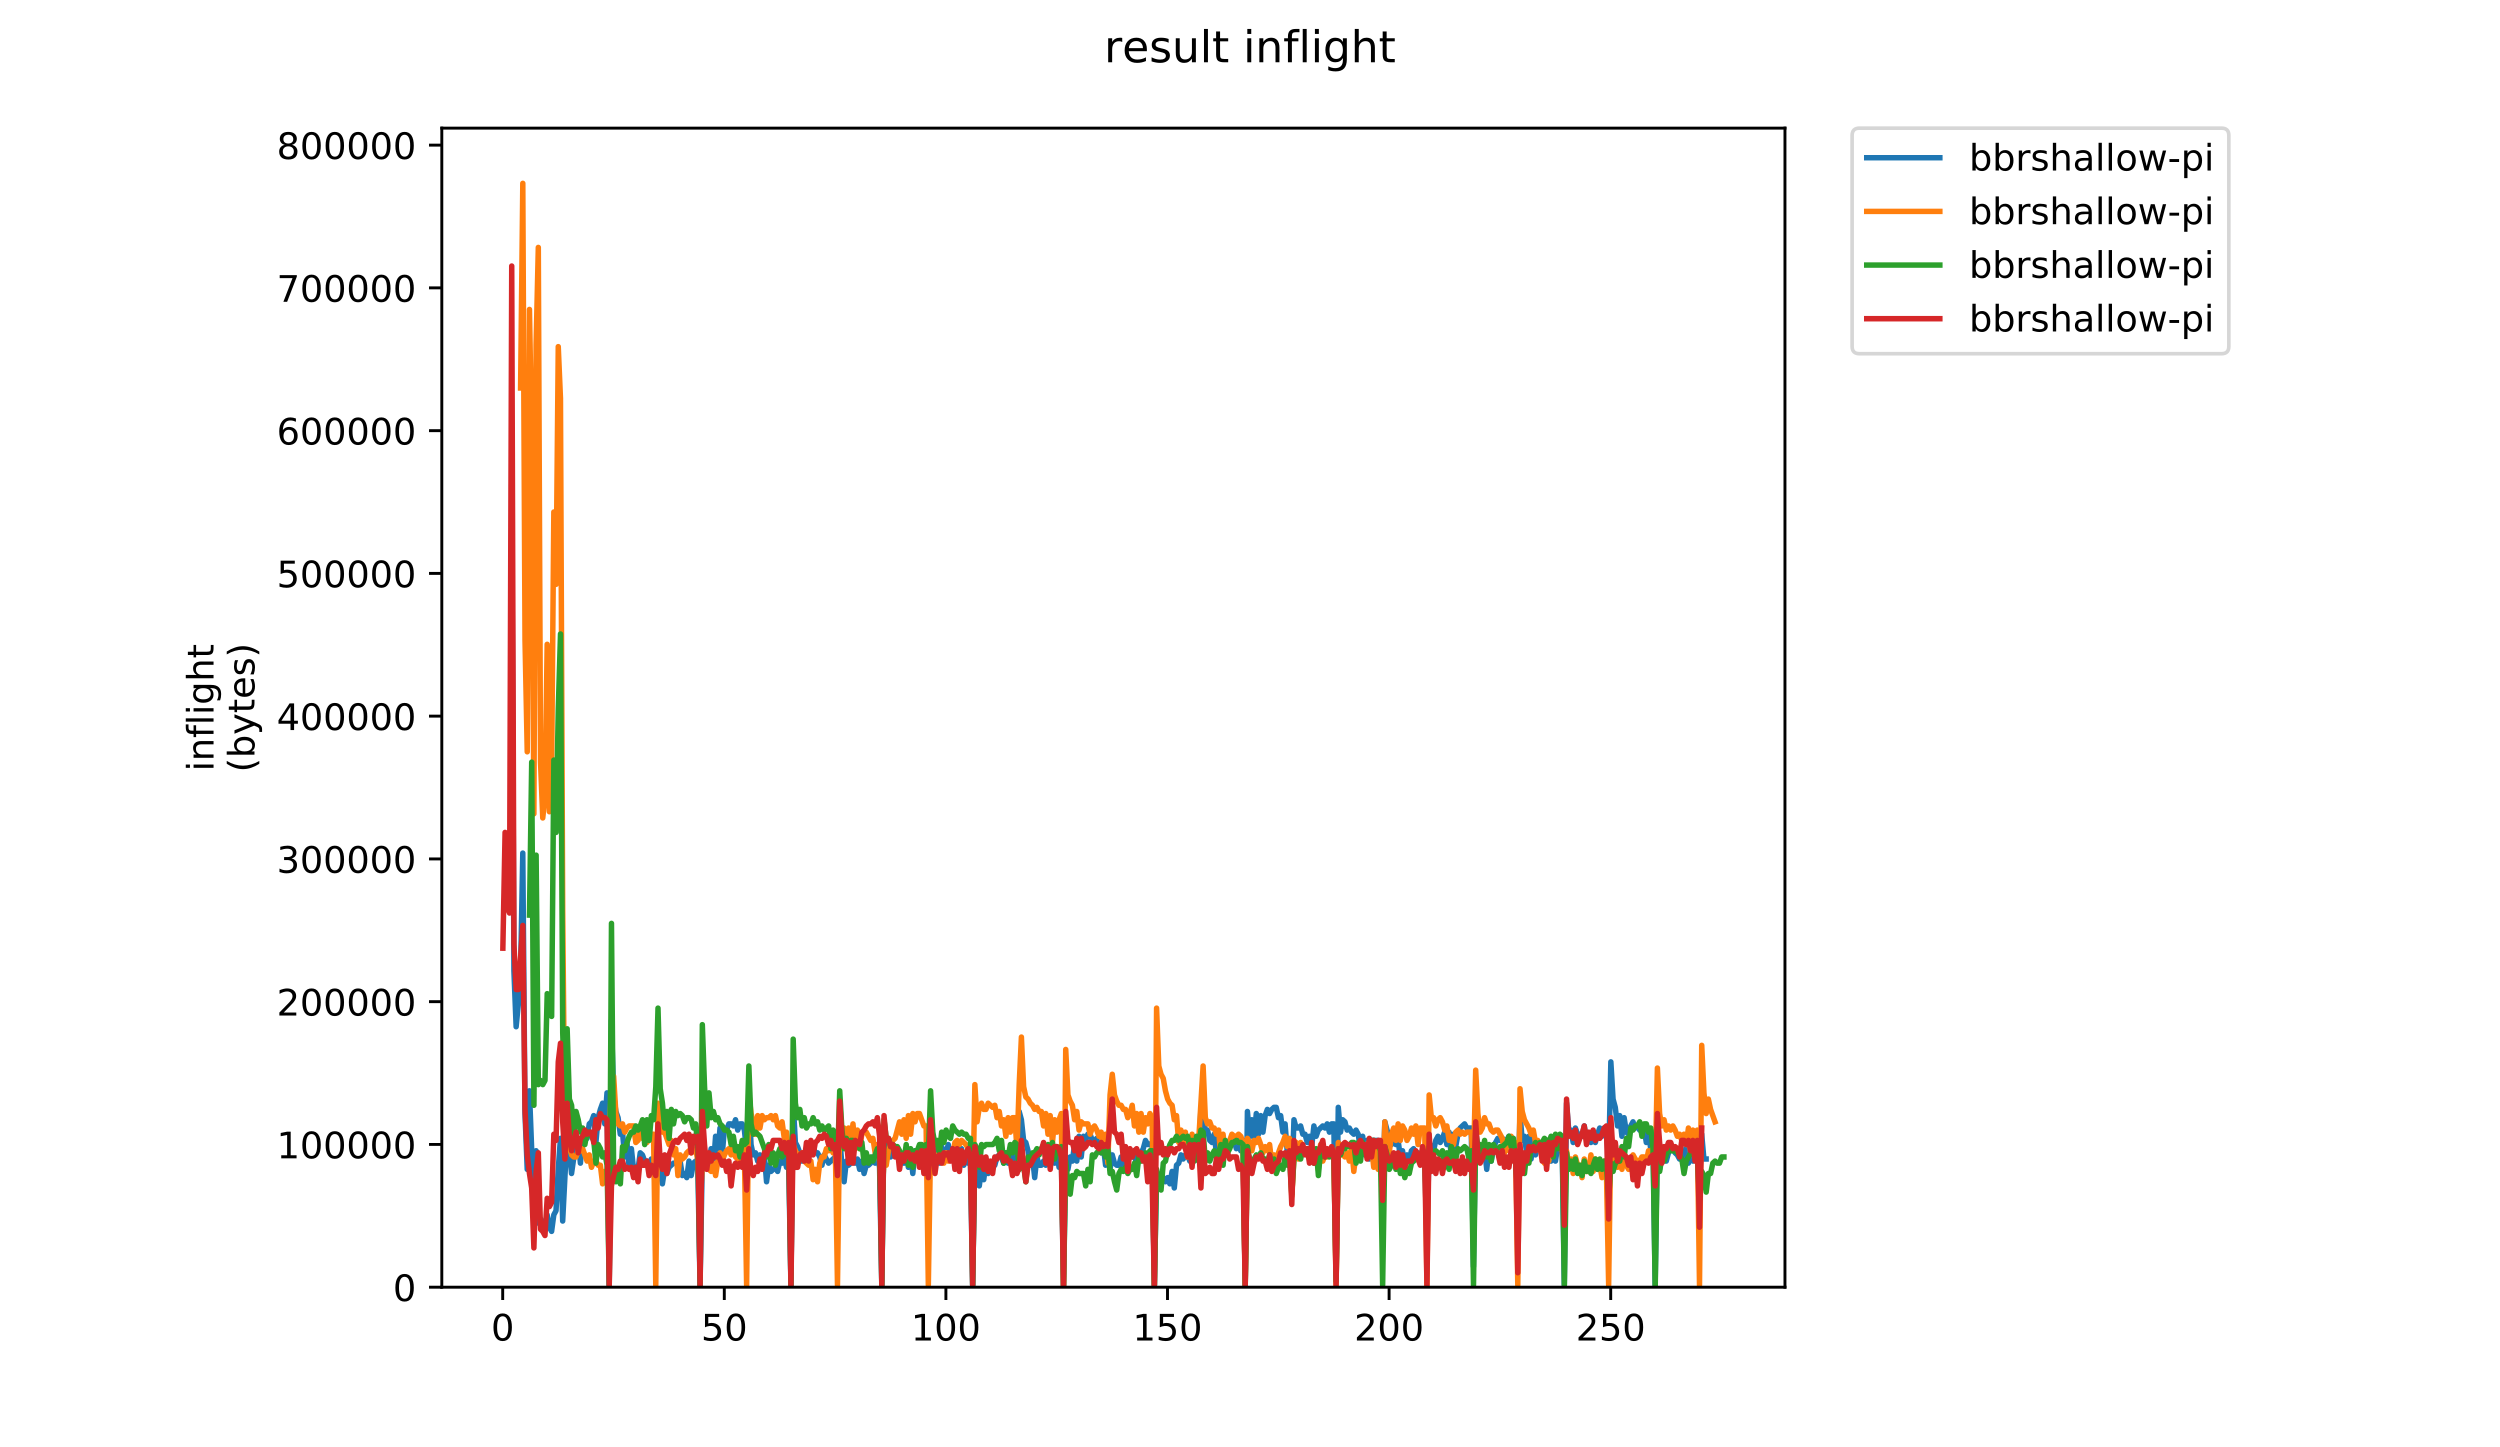 <?xml version="1.0" encoding="utf-8" standalone="no"?>
<!DOCTYPE svg PUBLIC "-//W3C//DTD SVG 1.1//EN"
  "http://www.w3.org/Graphics/SVG/1.1/DTD/svg11.dtd">
<!-- Created with matplotlib (https://matplotlib.org/) -->
<svg height="396pt" version="1.1" viewBox="0 0 684 396" width="684pt" xmlns="http://www.w3.org/2000/svg" xmlns:xlink="http://www.w3.org/1999/xlink">
 <defs>
  <style type="text/css">
*{stroke-linecap:butt;stroke-linejoin:round;}
  </style>
 </defs>
 <g id="figure_1">
  <g id="patch_1">
   <path d="M 0 396 
L 684 396 
L 684 0 
L 0 0 
z
" style="fill:#ffffff;"/>
  </g>
  <g id="axes_1">
   <g id="patch_2">
    <path d="M 120.879 352.174 
L 488.365 352.174 
L 488.365 35.062 
L 120.879 35.062 
z
" style="fill:#ffffff;"/>
   </g>
   <g id="matplotlib.axis_1">
    <g id="xtick_1">
     <g id="line2d_1">
      <defs>
       <path d="M 0 0 
L 0 3.5 
" id="m77df17e363" style="stroke:#000000;stroke-width:0.8;"/>
      </defs>
      <g>
       <use style="stroke:#000000;stroke-width:0.8;" x="137.538" xlink:href="#m77df17e363" y="352.174"/>
      </g>
     </g>
     <g id="text_1">
      <!-- 0 -->
      <defs>
       <path d="M 31.781 66.406 
Q 24.172 66.406 20.328 58.906 
Q 16.5 51.422 16.5 36.375 
Q 16.5 21.391 20.328 13.891 
Q 24.172 6.391 31.781 6.391 
Q 39.453 6.391 43.281 13.891 
Q 47.125 21.391 47.125 36.375 
Q 47.125 51.422 43.281 58.906 
Q 39.453 66.406 31.781 66.406 
z
M 31.781 74.219 
Q 44.047 74.219 50.516 64.516 
Q 56.984 54.828 56.984 36.375 
Q 56.984 17.969 50.516 8.266 
Q 44.047 -1.422 31.781 -1.422 
Q 19.531 -1.422 13.062 8.266 
Q 6.594 17.969 6.594 36.375 
Q 6.594 54.828 13.062 64.516 
Q 19.531 74.219 31.781 74.219 
z
" id="DejaVuSans-48"/>
      </defs>
      <g transform="translate(134.356 366.773)scale(0.1 -0.1)">
       <use xlink:href="#DejaVuSans-48"/>
      </g>
     </g>
    </g>
    <g id="xtick_2">
     <g id="line2d_2">
      <g>
       <use style="stroke:#000000;stroke-width:0.8;" x="198.168" xlink:href="#m77df17e363" y="352.174"/>
      </g>
     </g>
     <g id="text_2">
      <!-- 50 -->
      <defs>
       <path d="M 10.797 72.906 
L 49.516 72.906 
L 49.516 64.594 
L 19.828 64.594 
L 19.828 46.734 
Q 21.969 47.469 24.109 47.828 
Q 26.266 48.188 28.422 48.188 
Q 40.625 48.188 47.75 41.5 
Q 54.891 34.812 54.891 23.391 
Q 54.891 11.625 47.562 5.094 
Q 40.234 -1.422 26.906 -1.422 
Q 22.312 -1.422 17.547 -0.641 
Q 12.797 0.141 7.719 1.703 
L 7.719 11.625 
Q 12.109 9.234 16.797 8.062 
Q 21.484 6.891 26.703 6.891 
Q 35.156 6.891 40.078 11.328 
Q 45.016 15.766 45.016 23.391 
Q 45.016 31 40.078 35.438 
Q 35.156 39.891 26.703 39.891 
Q 22.75 39.891 18.812 39.016 
Q 14.891 38.141 10.797 36.281 
z
" id="DejaVuSans-53"/>
      </defs>
      <g transform="translate(191.805 366.773)scale(0.1 -0.1)">
       <use xlink:href="#DejaVuSans-53"/>
       <use x="63.623" xlink:href="#DejaVuSans-48"/>
      </g>
     </g>
    </g>
    <g id="xtick_3">
     <g id="line2d_3">
      <g>
       <use style="stroke:#000000;stroke-width:0.8;" x="258.798" xlink:href="#m77df17e363" y="352.174"/>
      </g>
     </g>
     <g id="text_3">
      <!-- 100 -->
      <defs>
       <path d="M 12.406 8.297 
L 28.516 8.297 
L 28.516 63.922 
L 10.984 60.406 
L 10.984 69.391 
L 28.422 72.906 
L 38.281 72.906 
L 38.281 8.297 
L 54.391 8.297 
L 54.391 0 
L 12.406 0 
z
" id="DejaVuSans-49"/>
      </defs>
      <g transform="translate(249.254 366.773)scale(0.1 -0.1)">
       <use xlink:href="#DejaVuSans-49"/>
       <use x="63.623" xlink:href="#DejaVuSans-48"/>
       <use x="127.246" xlink:href="#DejaVuSans-48"/>
      </g>
     </g>
    </g>
    <g id="xtick_4">
     <g id="line2d_4">
      <g>
       <use style="stroke:#000000;stroke-width:0.8;" x="319.428" xlink:href="#m77df17e363" y="352.174"/>
      </g>
     </g>
     <g id="text_4">
      <!-- 150 -->
      <g transform="translate(309.884 366.773)scale(0.1 -0.1)">
       <use xlink:href="#DejaVuSans-49"/>
       <use x="63.623" xlink:href="#DejaVuSans-53"/>
       <use x="127.246" xlink:href="#DejaVuSans-48"/>
      </g>
     </g>
    </g>
    <g id="xtick_5">
     <g id="line2d_5">
      <g>
       <use style="stroke:#000000;stroke-width:0.8;" x="380.058" xlink:href="#m77df17e363" y="352.174"/>
      </g>
     </g>
     <g id="text_5">
      <!-- 200 -->
      <defs>
       <path d="M 19.188 8.297 
L 53.609 8.297 
L 53.609 0 
L 7.328 0 
L 7.328 8.297 
Q 12.938 14.109 22.625 23.891 
Q 32.328 33.688 34.812 36.531 
Q 39.547 41.844 41.422 45.531 
Q 43.312 49.219 43.312 52.781 
Q 43.312 58.594 39.234 62.25 
Q 35.156 65.922 28.609 65.922 
Q 23.969 65.922 18.812 64.312 
Q 13.672 62.703 7.812 59.422 
L 7.812 69.391 
Q 13.766 71.781 18.938 73 
Q 24.125 74.219 28.422 74.219 
Q 39.75 74.219 46.484 68.547 
Q 53.219 62.891 53.219 53.422 
Q 53.219 48.922 51.531 44.891 
Q 49.859 40.875 45.406 35.406 
Q 44.188 33.984 37.641 27.219 
Q 31.109 20.453 19.188 8.297 
z
" id="DejaVuSans-50"/>
      </defs>
      <g transform="translate(370.514 366.773)scale(0.1 -0.1)">
       <use xlink:href="#DejaVuSans-50"/>
       <use x="63.623" xlink:href="#DejaVuSans-48"/>
       <use x="127.246" xlink:href="#DejaVuSans-48"/>
      </g>
     </g>
    </g>
    <g id="xtick_6">
     <g id="line2d_6">
      <g>
       <use style="stroke:#000000;stroke-width:0.8;" x="440.688" xlink:href="#m77df17e363" y="352.174"/>
      </g>
     </g>
     <g id="text_6">
      <!-- 250 -->
      <g transform="translate(431.144 366.773)scale(0.1 -0.1)">
       <use xlink:href="#DejaVuSans-50"/>
       <use x="63.623" xlink:href="#DejaVuSans-53"/>
       <use x="127.246" xlink:href="#DejaVuSans-48"/>
      </g>
     </g>
    </g>
   </g>
   <g id="matplotlib.axis_2">
    <g id="ytick_1">
     <g id="line2d_7">
      <defs>
       <path d="M 0 0 
L -3.5 0 
" id="ma7109b7fb9" style="stroke:#000000;stroke-width:0.8;"/>
      </defs>
      <g>
       <use style="stroke:#000000;stroke-width:0.8;" x="120.879" xlink:href="#ma7109b7fb9" y="352.174"/>
      </g>
     </g>
     <g id="text_7">
      <!-- 0 -->
      <g transform="translate(107.516 355.973)scale(0.1 -0.1)">
       <use xlink:href="#DejaVuSans-48"/>
      </g>
     </g>
    </g>
    <g id="ytick_2">
     <g id="line2d_8">
      <g>
       <use style="stroke:#000000;stroke-width:0.8;" x="120.879" xlink:href="#ma7109b7fb9" y="313.116"/>
      </g>
     </g>
     <g id="text_8">
      <!-- 100000 -->
      <g transform="translate(75.704 316.915)scale(0.1 -0.1)">
       <use xlink:href="#DejaVuSans-49"/>
       <use x="63.623" xlink:href="#DejaVuSans-48"/>
       <use x="127.246" xlink:href="#DejaVuSans-48"/>
       <use x="190.869" xlink:href="#DejaVuSans-48"/>
       <use x="254.492" xlink:href="#DejaVuSans-48"/>
       <use x="318.115" xlink:href="#DejaVuSans-48"/>
      </g>
     </g>
    </g>
    <g id="ytick_3">
     <g id="line2d_9">
      <g>
       <use style="stroke:#000000;stroke-width:0.8;" x="120.879" xlink:href="#ma7109b7fb9" y="274.058"/>
      </g>
     </g>
     <g id="text_9">
      <!-- 200000 -->
      <g transform="translate(75.704 277.857)scale(0.1 -0.1)">
       <use xlink:href="#DejaVuSans-50"/>
       <use x="63.623" xlink:href="#DejaVuSans-48"/>
       <use x="127.246" xlink:href="#DejaVuSans-48"/>
       <use x="190.869" xlink:href="#DejaVuSans-48"/>
       <use x="254.492" xlink:href="#DejaVuSans-48"/>
       <use x="318.115" xlink:href="#DejaVuSans-48"/>
      </g>
     </g>
    </g>
    <g id="ytick_4">
     <g id="line2d_10">
      <g>
       <use style="stroke:#000000;stroke-width:0.8;" x="120.879" xlink:href="#ma7109b7fb9" y="234.999"/>
      </g>
     </g>
     <g id="text_10">
      <!-- 300000 -->
      <defs>
       <path d="M 40.578 39.312 
Q 47.656 37.797 51.625 33 
Q 55.609 28.219 55.609 21.188 
Q 55.609 10.406 48.188 4.484 
Q 40.766 -1.422 27.094 -1.422 
Q 22.516 -1.422 17.656 -0.516 
Q 12.797 0.391 7.625 2.203 
L 7.625 11.719 
Q 11.719 9.328 16.594 8.109 
Q 21.484 6.891 26.812 6.891 
Q 36.078 6.891 40.938 10.547 
Q 45.797 14.203 45.797 21.188 
Q 45.797 27.641 41.281 31.266 
Q 36.766 34.906 28.719 34.906 
L 20.219 34.906 
L 20.219 43.016 
L 29.109 43.016 
Q 36.375 43.016 40.234 45.922 
Q 44.094 48.828 44.094 54.297 
Q 44.094 59.906 40.109 62.906 
Q 36.141 65.922 28.719 65.922 
Q 24.656 65.922 20.016 65.031 
Q 15.375 64.156 9.812 62.312 
L 9.812 71.094 
Q 15.438 72.656 20.344 73.438 
Q 25.25 74.219 29.594 74.219 
Q 40.828 74.219 47.359 69.109 
Q 53.906 64.016 53.906 55.328 
Q 53.906 49.266 50.438 45.094 
Q 46.969 40.922 40.578 39.312 
z
" id="DejaVuSans-51"/>
      </defs>
      <g transform="translate(75.704 238.799)scale(0.1 -0.1)">
       <use xlink:href="#DejaVuSans-51"/>
       <use x="63.623" xlink:href="#DejaVuSans-48"/>
       <use x="127.246" xlink:href="#DejaVuSans-48"/>
       <use x="190.869" xlink:href="#DejaVuSans-48"/>
       <use x="254.492" xlink:href="#DejaVuSans-48"/>
       <use x="318.115" xlink:href="#DejaVuSans-48"/>
      </g>
     </g>
    </g>
    <g id="ytick_5">
     <g id="line2d_11">
      <g>
       <use style="stroke:#000000;stroke-width:0.8;" x="120.879" xlink:href="#ma7109b7fb9" y="195.941"/>
      </g>
     </g>
     <g id="text_11">
      <!-- 400000 -->
      <defs>
       <path d="M 37.797 64.312 
L 12.891 25.391 
L 37.797 25.391 
z
M 35.203 72.906 
L 47.609 72.906 
L 47.609 25.391 
L 58.016 25.391 
L 58.016 17.188 
L 47.609 17.188 
L 47.609 0 
L 37.797 0 
L 37.797 17.188 
L 4.891 17.188 
L 4.891 26.703 
z
" id="DejaVuSans-52"/>
      </defs>
      <g transform="translate(75.704 199.74)scale(0.1 -0.1)">
       <use xlink:href="#DejaVuSans-52"/>
       <use x="63.623" xlink:href="#DejaVuSans-48"/>
       <use x="127.246" xlink:href="#DejaVuSans-48"/>
       <use x="190.869" xlink:href="#DejaVuSans-48"/>
       <use x="254.492" xlink:href="#DejaVuSans-48"/>
       <use x="318.115" xlink:href="#DejaVuSans-48"/>
      </g>
     </g>
    </g>
    <g id="ytick_6">
     <g id="line2d_12">
      <g>
       <use style="stroke:#000000;stroke-width:0.8;" x="120.879" xlink:href="#ma7109b7fb9" y="156.883"/>
      </g>
     </g>
     <g id="text_12">
      <!-- 500000 -->
      <g transform="translate(75.704 160.682)scale(0.1 -0.1)">
       <use xlink:href="#DejaVuSans-53"/>
       <use x="63.623" xlink:href="#DejaVuSans-48"/>
       <use x="127.246" xlink:href="#DejaVuSans-48"/>
       <use x="190.869" xlink:href="#DejaVuSans-48"/>
       <use x="254.492" xlink:href="#DejaVuSans-48"/>
       <use x="318.115" xlink:href="#DejaVuSans-48"/>
      </g>
     </g>
    </g>
    <g id="ytick_7">
     <g id="line2d_13">
      <g>
       <use style="stroke:#000000;stroke-width:0.8;" x="120.879" xlink:href="#ma7109b7fb9" y="117.824"/>
      </g>
     </g>
     <g id="text_13">
      <!-- 600000 -->
      <defs>
       <path d="M 33.016 40.375 
Q 26.375 40.375 22.484 35.828 
Q 18.609 31.297 18.609 23.391 
Q 18.609 15.531 22.484 10.953 
Q 26.375 6.391 33.016 6.391 
Q 39.656 6.391 43.531 10.953 
Q 47.406 15.531 47.406 23.391 
Q 47.406 31.297 43.531 35.828 
Q 39.656 40.375 33.016 40.375 
z
M 52.594 71.297 
L 52.594 62.312 
Q 48.875 64.062 45.094 64.984 
Q 41.312 65.922 37.594 65.922 
Q 27.828 65.922 22.672 59.328 
Q 17.531 52.734 16.797 39.406 
Q 19.672 43.656 24.016 45.922 
Q 28.375 48.188 33.594 48.188 
Q 44.578 48.188 50.953 41.516 
Q 57.328 34.859 57.328 23.391 
Q 57.328 12.156 50.688 5.359 
Q 44.047 -1.422 33.016 -1.422 
Q 20.359 -1.422 13.672 8.266 
Q 6.984 17.969 6.984 36.375 
Q 6.984 53.656 15.188 63.938 
Q 23.391 74.219 37.203 74.219 
Q 40.922 74.219 44.703 73.484 
Q 48.484 72.75 52.594 71.297 
z
" id="DejaVuSans-54"/>
      </defs>
      <g transform="translate(75.704 121.624)scale(0.1 -0.1)">
       <use xlink:href="#DejaVuSans-54"/>
       <use x="63.623" xlink:href="#DejaVuSans-48"/>
       <use x="127.246" xlink:href="#DejaVuSans-48"/>
       <use x="190.869" xlink:href="#DejaVuSans-48"/>
       <use x="254.492" xlink:href="#DejaVuSans-48"/>
       <use x="318.115" xlink:href="#DejaVuSans-48"/>
      </g>
     </g>
    </g>
    <g id="ytick_8">
     <g id="line2d_14">
      <g>
       <use style="stroke:#000000;stroke-width:0.8;" x="120.879" xlink:href="#ma7109b7fb9" y="78.766"/>
      </g>
     </g>
     <g id="text_14">
      <!-- 700000 -->
      <defs>
       <path d="M 8.203 72.906 
L 55.078 72.906 
L 55.078 68.703 
L 28.609 0 
L 18.312 0 
L 43.219 64.594 
L 8.203 64.594 
z
" id="DejaVuSans-55"/>
      </defs>
      <g transform="translate(75.704 82.565)scale(0.1 -0.1)">
       <use xlink:href="#DejaVuSans-55"/>
       <use x="63.623" xlink:href="#DejaVuSans-48"/>
       <use x="127.246" xlink:href="#DejaVuSans-48"/>
       <use x="190.869" xlink:href="#DejaVuSans-48"/>
       <use x="254.492" xlink:href="#DejaVuSans-48"/>
       <use x="318.115" xlink:href="#DejaVuSans-48"/>
      </g>
     </g>
    </g>
    <g id="ytick_9">
     <g id="line2d_15">
      <g>
       <use style="stroke:#000000;stroke-width:0.8;" x="120.879" xlink:href="#ma7109b7fb9" y="39.708"/>
      </g>
     </g>
     <g id="text_15">
      <!-- 800000 -->
      <defs>
       <path d="M 31.781 34.625 
Q 24.75 34.625 20.719 30.859 
Q 16.703 27.094 16.703 20.516 
Q 16.703 13.922 20.719 10.156 
Q 24.75 6.391 31.781 6.391 
Q 38.812 6.391 42.859 10.172 
Q 46.922 13.969 46.922 20.516 
Q 46.922 27.094 42.891 30.859 
Q 38.875 34.625 31.781 34.625 
z
M 21.922 38.812 
Q 15.578 40.375 12.031 44.719 
Q 8.5 49.078 8.5 55.328 
Q 8.5 64.062 14.719 69.141 
Q 20.953 74.219 31.781 74.219 
Q 42.672 74.219 48.875 69.141 
Q 55.078 64.062 55.078 55.328 
Q 55.078 49.078 51.531 44.719 
Q 48 40.375 41.703 38.812 
Q 48.828 37.156 52.797 32.312 
Q 56.781 27.484 56.781 20.516 
Q 56.781 9.906 50.312 4.234 
Q 43.844 -1.422 31.781 -1.422 
Q 19.734 -1.422 13.25 4.234 
Q 6.781 9.906 6.781 20.516 
Q 6.781 27.484 10.781 32.312 
Q 14.797 37.156 21.922 38.812 
z
M 18.312 54.391 
Q 18.312 48.734 21.844 45.562 
Q 25.391 42.391 31.781 42.391 
Q 38.141 42.391 41.719 45.562 
Q 45.312 48.734 45.312 54.391 
Q 45.312 60.062 41.719 63.234 
Q 38.141 66.406 31.781 66.406 
Q 25.391 66.406 21.844 63.234 
Q 18.312 60.062 18.312 54.391 
z
" id="DejaVuSans-56"/>
      </defs>
      <g transform="translate(75.704 43.507)scale(0.1 -0.1)">
       <use xlink:href="#DejaVuSans-56"/>
       <use x="63.623" xlink:href="#DejaVuSans-48"/>
       <use x="127.246" xlink:href="#DejaVuSans-48"/>
       <use x="190.869" xlink:href="#DejaVuSans-48"/>
       <use x="254.492" xlink:href="#DejaVuSans-48"/>
       <use x="318.115" xlink:href="#DejaVuSans-48"/>
      </g>
     </g>
    </g>
    <g id="text_16">
     <!-- inflight -->
     <defs>
      <path d="M 9.422 54.688 
L 18.406 54.688 
L 18.406 0 
L 9.422 0 
z
M 9.422 75.984 
L 18.406 75.984 
L 18.406 64.594 
L 9.422 64.594 
z
" id="DejaVuSans-105"/>
      <path d="M 54.891 33.016 
L 54.891 0 
L 45.906 0 
L 45.906 32.719 
Q 45.906 40.484 42.875 44.328 
Q 39.844 48.188 33.797 48.188 
Q 26.516 48.188 22.312 43.547 
Q 18.109 38.922 18.109 30.906 
L 18.109 0 
L 9.078 0 
L 9.078 54.688 
L 18.109 54.688 
L 18.109 46.188 
Q 21.344 51.125 25.703 53.562 
Q 30.078 56 35.797 56 
Q 45.219 56 50.047 50.172 
Q 54.891 44.344 54.891 33.016 
z
" id="DejaVuSans-110"/>
      <path d="M 37.109 75.984 
L 37.109 68.5 
L 28.516 68.5 
Q 23.688 68.5 21.797 66.547 
Q 19.922 64.594 19.922 59.516 
L 19.922 54.688 
L 34.719 54.688 
L 34.719 47.703 
L 19.922 47.703 
L 19.922 0 
L 10.891 0 
L 10.891 47.703 
L 2.297 47.703 
L 2.297 54.688 
L 10.891 54.688 
L 10.891 58.5 
Q 10.891 67.625 15.141 71.797 
Q 19.391 75.984 28.609 75.984 
z
" id="DejaVuSans-102"/>
      <path d="M 9.422 75.984 
L 18.406 75.984 
L 18.406 0 
L 9.422 0 
z
" id="DejaVuSans-108"/>
      <path d="M 45.406 27.984 
Q 45.406 37.75 41.375 43.109 
Q 37.359 48.484 30.078 48.484 
Q 22.859 48.484 18.828 43.109 
Q 14.797 37.75 14.797 27.984 
Q 14.797 18.266 18.828 12.891 
Q 22.859 7.516 30.078 7.516 
Q 37.359 7.516 41.375 12.891 
Q 45.406 18.266 45.406 27.984 
z
M 54.391 6.781 
Q 54.391 -7.172 48.188 -13.984 
Q 42 -20.797 29.203 -20.797 
Q 24.469 -20.797 20.266 -20.094 
Q 16.062 -19.391 12.109 -17.922 
L 12.109 -9.188 
Q 16.062 -11.328 19.922 -12.344 
Q 23.781 -13.375 27.781 -13.375 
Q 36.625 -13.375 41.016 -8.766 
Q 45.406 -4.156 45.406 5.172 
L 45.406 9.625 
Q 42.625 4.781 38.281 2.391 
Q 33.938 0 27.875 0 
Q 17.828 0 11.672 7.656 
Q 5.516 15.328 5.516 27.984 
Q 5.516 40.672 11.672 48.328 
Q 17.828 56 27.875 56 
Q 33.938 56 38.281 53.609 
Q 42.625 51.219 45.406 46.391 
L 45.406 54.688 
L 54.391 54.688 
z
" id="DejaVuSans-103"/>
      <path d="M 54.891 33.016 
L 54.891 0 
L 45.906 0 
L 45.906 32.719 
Q 45.906 40.484 42.875 44.328 
Q 39.844 48.188 33.797 48.188 
Q 26.516 48.188 22.312 43.547 
Q 18.109 38.922 18.109 30.906 
L 18.109 0 
L 9.078 0 
L 9.078 75.984 
L 18.109 75.984 
L 18.109 46.188 
Q 21.344 51.125 25.703 53.562 
Q 30.078 56 35.797 56 
Q 45.219 56 50.047 50.172 
Q 54.891 44.344 54.891 33.016 
z
" id="DejaVuSans-104"/>
      <path d="M 18.312 70.219 
L 18.312 54.688 
L 36.812 54.688 
L 36.812 47.703 
L 18.312 47.703 
L 18.312 18.016 
Q 18.312 11.328 20.141 9.422 
Q 21.969 7.516 27.594 7.516 
L 36.812 7.516 
L 36.812 0 
L 27.594 0 
Q 17.188 0 13.234 3.875 
Q 9.281 7.766 9.281 18.016 
L 9.281 47.703 
L 2.688 47.703 
L 2.688 54.688 
L 9.281 54.688 
L 9.281 70.219 
z
" id="DejaVuSans-116"/>
     </defs>
     <g transform="translate(58.426 211.018)rotate(-90)scale(0.1 -0.1)">
      <use xlink:href="#DejaVuSans-105"/>
      <use x="27.783" xlink:href="#DejaVuSans-110"/>
      <use x="91.162" xlink:href="#DejaVuSans-102"/>
      <use x="126.367" xlink:href="#DejaVuSans-108"/>
      <use x="154.15" xlink:href="#DejaVuSans-105"/>
      <use x="181.934" xlink:href="#DejaVuSans-103"/>
      <use x="245.41" xlink:href="#DejaVuSans-104"/>
      <use x="308.789" xlink:href="#DejaVuSans-116"/>
     </g>
     <!-- (bytes) -->
     <defs>
      <path d="M 31 75.875 
Q 24.469 64.656 21.281 53.656 
Q 18.109 42.672 18.109 31.391 
Q 18.109 20.125 21.312 9.062 
Q 24.516 -2 31 -13.188 
L 23.188 -13.188 
Q 15.875 -1.703 12.234 9.375 
Q 8.594 20.453 8.594 31.391 
Q 8.594 42.281 12.203 53.312 
Q 15.828 64.359 23.188 75.875 
z
" id="DejaVuSans-40"/>
      <path d="M 48.688 27.297 
Q 48.688 37.203 44.609 42.844 
Q 40.531 48.484 33.406 48.484 
Q 26.266 48.484 22.188 42.844 
Q 18.109 37.203 18.109 27.297 
Q 18.109 17.391 22.188 11.75 
Q 26.266 6.109 33.406 6.109 
Q 40.531 6.109 44.609 11.75 
Q 48.688 17.391 48.688 27.297 
z
M 18.109 46.391 
Q 20.953 51.266 25.266 53.625 
Q 29.594 56 35.594 56 
Q 45.562 56 51.781 48.094 
Q 58.016 40.188 58.016 27.297 
Q 58.016 14.406 51.781 6.484 
Q 45.562 -1.422 35.594 -1.422 
Q 29.594 -1.422 25.266 0.953 
Q 20.953 3.328 18.109 8.203 
L 18.109 0 
L 9.078 0 
L 9.078 75.984 
L 18.109 75.984 
z
" id="DejaVuSans-98"/>
      <path d="M 32.172 -5.078 
Q 28.375 -14.844 24.75 -17.812 
Q 21.141 -20.797 15.094 -20.797 
L 7.906 -20.797 
L 7.906 -13.281 
L 13.188 -13.281 
Q 16.891 -13.281 18.938 -11.516 
Q 21 -9.766 23.484 -3.219 
L 25.094 0.875 
L 2.984 54.688 
L 12.5 54.688 
L 29.594 11.922 
L 46.688 54.688 
L 56.203 54.688 
z
" id="DejaVuSans-121"/>
      <path d="M 56.203 29.594 
L 56.203 25.203 
L 14.891 25.203 
Q 15.484 15.922 20.484 11.062 
Q 25.484 6.203 34.422 6.203 
Q 39.594 6.203 44.453 7.469 
Q 49.312 8.734 54.109 11.281 
L 54.109 2.781 
Q 49.266 0.734 44.188 -0.344 
Q 39.109 -1.422 33.891 -1.422 
Q 20.797 -1.422 13.156 6.188 
Q 5.516 13.812 5.516 26.812 
Q 5.516 40.234 12.766 48.109 
Q 20.016 56 32.328 56 
Q 43.359 56 49.781 48.891 
Q 56.203 41.797 56.203 29.594 
z
M 47.219 32.234 
Q 47.125 39.594 43.094 43.984 
Q 39.062 48.391 32.422 48.391 
Q 24.906 48.391 20.391 44.141 
Q 15.875 39.891 15.188 32.172 
z
" id="DejaVuSans-101"/>
      <path d="M 44.281 53.078 
L 44.281 44.578 
Q 40.484 46.531 36.375 47.5 
Q 32.281 48.484 27.875 48.484 
Q 21.188 48.484 17.844 46.438 
Q 14.5 44.391 14.5 40.281 
Q 14.5 37.156 16.891 35.375 
Q 19.281 33.594 26.516 31.984 
L 29.594 31.297 
Q 39.156 29.25 43.188 25.516 
Q 47.219 21.781 47.219 15.094 
Q 47.219 7.469 41.188 3.016 
Q 35.156 -1.422 24.609 -1.422 
Q 20.219 -1.422 15.453 -0.562 
Q 10.688 0.297 5.422 2 
L 5.422 11.281 
Q 10.406 8.688 15.234 7.391 
Q 20.062 6.109 24.812 6.109 
Q 31.156 6.109 34.562 8.281 
Q 37.984 10.453 37.984 14.406 
Q 37.984 18.062 35.516 20.016 
Q 33.062 21.969 24.703 23.781 
L 21.578 24.516 
Q 13.234 26.266 9.516 29.906 
Q 5.812 33.547 5.812 39.891 
Q 5.812 47.609 11.281 51.797 
Q 16.75 56 26.812 56 
Q 31.781 56 36.172 55.266 
Q 40.578 54.547 44.281 53.078 
z
" id="DejaVuSans-115"/>
      <path d="M 8.016 75.875 
L 15.828 75.875 
Q 23.141 64.359 26.781 53.312 
Q 30.422 42.281 30.422 31.391 
Q 30.422 20.453 26.781 9.375 
Q 23.141 -1.703 15.828 -13.188 
L 8.016 -13.188 
Q 14.5 -2 17.703 9.062 
Q 20.906 20.125 20.906 31.391 
Q 20.906 42.672 17.703 53.656 
Q 14.5 64.656 8.016 75.875 
z
" id="DejaVuSans-41"/>
     </defs>
     <g transform="translate(69.624 211.295)rotate(-90)scale(0.1 -0.1)">
      <use xlink:href="#DejaVuSans-40"/>
      <use x="39.014" xlink:href="#DejaVuSans-98"/>
      <use x="102.49" xlink:href="#DejaVuSans-121"/>
      <use x="161.67" xlink:href="#DejaVuSans-116"/>
      <use x="200.879" xlink:href="#DejaVuSans-101"/>
      <use x="262.402" xlink:href="#DejaVuSans-115"/>
      <use x="314.502" xlink:href="#DejaVuSans-41"/>
     </g>
    </g>
   </g>
   <g id="line2d_16">
    <path clip-path="url(#pfc7f015475)" d="M 140.002 133.301 
L 140.608 265.643 
L 141.214 280.913 
L 141.821 274.692 
L 142.427 266.208 
L 143.033 233.406 
L 143.639 304.667 
L 144.246 319.937 
L 144.852 298.446 
L 146.065 330.117 
L 146.671 314.847 
L 147.277 334.642 
L 147.884 333.511 
L 149.096 335.773 
L 149.702 332.379 
L 150.309 335.773 
L 150.915 336.904 
L 151.521 332.379 
L 152.128 331.248 
L 152.734 319.937 
L 153.34 311.454 
L 153.947 334.076 
L 155.159 310.322 
L 155.765 314.281 
L 156.372 321.068 
L 157.584 312.585 
L 158.191 311.454 
L 158.797 318.24 
L 159.403 311.454 
L 160.01 310.322 
L 160.616 311.454 
L 161.222 307.495 
L 161.828 306.929 
L 162.435 305.232 
L 163.041 312.585 
L 163.647 305.798 
L 164.254 303.536 
L 164.86 301.839 
L 165.466 307.495 
L 166.073 299.011 
L 166.679 351.609 
L 167.285 279.216 
L 167.891 299.577 
L 168.498 304.101 
L 169.104 305.798 
L 169.71 310.322 
L 170.317 309.757 
L 170.923 316.544 
L 171.529 312.585 
L 172.136 319.371 
L 172.742 314.281 
L 173.348 319.937 
L 174.561 319.937 
L 175.167 315.413 
L 175.773 315.978 
L 176.38 317.675 
L 176.986 317.675 
L 177.592 318.806 
L 178.199 317.109 
L 178.805 319.371 
L 179.411 325.593 
L 180.018 312.585 
L 180.624 320.503 
L 181.23 323.896 
L 181.836 319.937 
L 182.443 321.068 
L 183.049 319.371 
L 184.262 318.24 
L 184.868 318.24 
L 185.474 317.675 
L 186.081 317.675 
L 186.687 321.634 
L 187.293 321.068 
L 187.899 322.199 
L 188.506 317.675 
L 189.112 321.634 
L 189.718 318.24 
L 190.325 317.675 
L 190.931 319.371 
L 191.537 351.609 
L 192.144 317.109 
L 193.356 319.371 
L 193.962 317.675 
L 194.569 314.281 
L 195.175 319.371 
L 195.781 310.888 
L 196.388 315.978 
L 196.994 308.626 
L 197.6 315.978 
L 198.207 308.626 
L 198.813 309.191 
L 199.419 307.495 
L 200.025 307.495 
L 200.632 308.06 
L 201.238 306.363 
L 201.844 309.191 
L 202.451 307.495 
L 203.057 307.495 
L 203.663 309.191 
L 204.27 314.847 
L 204.876 300.708 
L 205.482 313.15 
L 206.088 315.978 
L 206.695 315.413 
L 207.301 317.675 
L 207.907 315.978 
L 208.514 318.806 
L 209.12 315.978 
L 209.726 323.33 
L 210.333 318.806 
L 210.939 320.503 
L 212.151 319.371 
L 212.758 320.503 
L 213.364 317.675 
L 213.97 318.24 
L 214.577 316.544 
L 215.183 319.371 
L 215.789 318.24 
L 216.396 351.609 
L 217.002 301.273 
L 217.608 312.585 
L 218.214 313.716 
L 218.821 315.413 
L 219.427 317.675 
L 220.033 315.413 
L 220.64 317.109 
L 221.246 314.281 
L 221.852 314.281 
L 222.459 313.716 
L 223.065 315.413 
L 223.671 315.413 
L 224.277 316.544 
L 224.884 318.806 
L 225.49 315.978 
L 226.703 318.24 
L 228.522 316.544 
L 229.128 326.724 
L 229.734 310.888 
L 230.34 318.806 
L 230.947 323.33 
L 231.553 317.675 
L 232.159 318.806 
L 233.372 317.675 
L 233.978 318.24 
L 234.585 317.109 
L 235.191 319.937 
L 235.797 317.675 
L 236.403 321.068 
L 237.01 318.806 
L 237.616 318.806 
L 238.222 318.24 
L 238.829 316.544 
L 239.435 318.24 
L 240.041 315.978 
L 240.648 319.371 
L 241.254 351.609 
L 241.86 308.06 
L 242.466 316.544 
L 243.073 313.15 
L 243.679 316.544 
L 244.285 314.281 
L 244.892 314.847 
L 245.498 314.847 
L 246.104 316.544 
L 246.711 315.978 
L 247.317 318.24 
L 247.923 315.413 
L 248.529 319.371 
L 249.136 315.978 
L 249.742 321.068 
L 250.348 314.847 
L 250.955 316.544 
L 251.561 314.847 
L 252.167 314.281 
L 253.38 314.281 
L 253.986 322.199 
L 254.592 304.667 
L 255.199 312.585 
L 255.805 315.978 
L 256.411 313.15 
L 257.018 318.24 
L 257.624 313.716 
L 258.23 315.413 
L 258.837 315.413 
L 259.443 313.15 
L 260.049 316.544 
L 260.655 314.281 
L 261.262 315.413 
L 261.868 313.716 
L 262.474 318.806 
L 263.081 314.281 
L 263.687 318.806 
L 264.293 315.978 
L 264.9 318.24 
L 265.506 317.675 
L 266.112 351.609 
L 266.718 315.978 
L 267.325 322.199 
L 267.931 324.462 
L 268.537 319.937 
L 269.144 322.765 
L 269.75 318.24 
L 270.356 321.068 
L 270.963 318.806 
L 271.569 318.24 
L 272.175 318.806 
L 272.781 316.544 
L 273.388 315.978 
L 273.994 316.544 
L 274.6 318.24 
L 275.207 315.413 
L 275.813 318.24 
L 276.419 314.281 
L 277.026 318.24 
L 277.632 314.281 
L 278.238 318.806 
L 278.844 304.101 
L 279.451 306.363 
L 280.057 312.019 
L 280.663 312.585 
L 281.27 314.847 
L 281.876 318.806 
L 282.482 316.544 
L 283.089 322.199 
L 283.695 316.544 
L 284.301 318.806 
L 284.907 318.806 
L 285.514 317.675 
L 286.12 318.806 
L 286.726 317.109 
L 287.333 317.109 
L 287.939 315.978 
L 288.545 318.24 
L 289.152 315.413 
L 289.758 319.371 
L 290.364 315.413 
L 290.97 351.609 
L 291.577 316.544 
L 292.183 319.937 
L 292.789 316.544 
L 293.396 317.675 
L 294.002 313.15 
L 294.608 317.675 
L 295.215 310.888 
L 295.821 316.544 
L 296.427 310.888 
L 297.033 312.019 
L 297.64 310.322 
L 298.246 310.322 
L 298.852 312.019 
L 299.459 312.019 
L 300.065 311.454 
L 300.671 314.281 
L 301.278 315.413 
L 301.884 313.716 
L 302.49 318.806 
L 303.097 313.15 
L 303.703 319.937 
L 304.309 315.978 
L 304.915 318.24 
L 305.522 318.806 
L 306.128 318.806 
L 306.734 316.544 
L 307.341 319.371 
L 307.947 317.109 
L 308.553 317.109 
L 309.16 315.413 
L 309.766 316.544 
L 310.372 314.847 
L 310.978 319.371 
L 311.585 315.413 
L 312.191 315.413 
L 312.797 314.281 
L 313.404 312.019 
L 314.01 313.15 
L 314.616 313.15 
L 315.223 312.585 
L 315.829 352.174 
L 316.435 320.503 
L 317.041 324.462 
L 318.254 322.199 
L 318.86 323.33 
L 319.467 322.199 
L 320.073 323.896 
L 320.679 320.503 
L 321.286 325.027 
L 321.892 318.806 
L 322.498 318.24 
L 323.104 315.978 
L 323.711 317.109 
L 324.317 315.978 
L 324.923 315.978 
L 325.53 317.675 
L 326.136 313.716 
L 326.742 317.109 
L 327.349 316.544 
L 327.955 317.675 
L 328.561 303.536 
L 329.167 304.101 
L 329.774 309.757 
L 330.38 309.191 
L 330.986 312.019 
L 331.593 312.585 
L 332.199 310.322 
L 332.805 315.413 
L 333.412 312.019 
L 334.018 317.675 
L 334.624 312.019 
L 335.23 315.978 
L 335.837 313.15 
L 336.443 312.585 
L 337.049 312.585 
L 337.656 312.019 
L 338.262 314.281 
L 338.868 311.454 
L 339.475 314.847 
L 340.081 312.019 
L 340.687 351.609 
L 341.293 304.101 
L 341.9 310.888 
L 342.506 306.363 
L 343.112 311.454 
L 343.719 304.667 
L 344.325 310.322 
L 344.931 305.232 
L 345.538 309.757 
L 346.144 305.232 
L 346.75 303.536 
L 347.356 304.667 
L 347.963 303.536 
L 348.569 302.97 
L 349.175 302.97 
L 349.782 305.798 
L 350.388 305.232 
L 350.994 309.757 
L 351.601 307.495 
L 352.207 315.413 
L 352.813 312.019 
L 353.419 324.462 
L 354.026 306.363 
L 354.632 308.626 
L 355.238 308.626 
L 355.845 308.06 
L 356.451 310.322 
L 357.057 310.322 
L 357.664 312.585 
L 358.27 310.888 
L 358.876 313.716 
L 359.482 308.06 
L 360.089 310.888 
L 360.695 309.191 
L 361.908 308.06 
L 362.514 308.626 
L 363.12 307.495 
L 363.727 309.757 
L 364.333 307.495 
L 364.939 307.495 
L 365.545 349.346 
L 366.152 302.97 
L 366.758 309.757 
L 367.364 306.363 
L 367.971 306.929 
L 368.577 309.191 
L 369.183 308.626 
L 369.79 309.757 
L 370.396 310.322 
L 371.002 309.191 
L 371.608 310.322 
L 372.215 314.281 
L 372.821 310.888 
L 373.427 315.978 
L 374.034 312.019 
L 374.64 317.109 
L 375.246 312.019 
L 377.065 312.019 
L 377.671 312.585 
L 378.278 327.289 
L 378.884 306.929 
L 379.49 309.191 
L 380.097 310.888 
L 380.703 313.15 
L 381.309 310.888 
L 381.916 313.15 
L 382.522 312.019 
L 383.128 316.544 
L 383.734 314.847 
L 384.341 318.806 
L 384.947 315.978 
L 385.553 317.675 
L 386.16 314.847 
L 386.766 314.281 
L 387.372 316.544 
L 387.979 315.413 
L 388.585 317.675 
L 389.191 317.675 
L 389.797 316.544 
L 390.404 340.297 
L 391.01 312.585 
L 391.616 314.281 
L 392.223 314.847 
L 392.829 312.019 
L 393.435 310.888 
L 394.042 312.585 
L 394.648 311.454 
L 395.254 309.757 
L 395.86 313.15 
L 396.467 309.757 
L 397.073 316.544 
L 397.679 310.322 
L 398.286 313.716 
L 398.892 310.322 
L 399.498 308.626 
L 400.711 307.495 
L 401.317 308.626 
L 402.53 308.626 
L 403.136 346.519 
L 403.742 309.757 
L 404.349 317.109 
L 404.955 315.978 
L 405.561 317.109 
L 406.168 314.281 
L 406.774 319.937 
L 407.38 314.281 
L 407.986 317.675 
L 408.593 314.281 
L 409.199 312.585 
L 409.805 311.454 
L 410.412 312.019 
L 411.018 311.454 
L 411.624 312.019 
L 412.231 312.019 
L 412.837 310.888 
L 413.443 315.413 
L 414.049 313.15 
L 414.656 317.675 
L 415.262 326.158 
L 415.868 304.667 
L 416.475 312.019 
L 417.081 310.888 
L 417.687 315.413 
L 418.294 310.888 
L 418.9 317.109 
L 419.506 311.454 
L 420.112 315.978 
L 420.719 313.716 
L 421.325 313.15 
L 421.931 314.281 
L 422.538 313.15 
L 423.144 312.585 
L 423.75 313.716 
L 424.357 317.675 
L 424.963 313.15 
L 425.569 317.675 
L 426.175 313.716 
L 426.782 313.716 
L 427.388 312.585 
L 427.994 351.609 
L 428.601 301.839 
L 429.207 309.191 
L 429.813 309.191 
L 430.42 312.585 
L 431.026 308.626 
L 431.632 310.322 
L 432.239 310.322 
L 432.845 310.888 
L 433.451 308.06 
L 434.057 311.454 
L 434.664 311.454 
L 435.27 312.585 
L 435.876 312.019 
L 436.483 312.585 
L 437.089 310.322 
L 437.695 308.626 
L 438.302 310.888 
L 438.908 308.626 
L 439.514 308.626 
L 440.12 318.24 
L 440.727 290.528 
L 441.333 300.708 
L 441.939 302.97 
L 442.546 308.06 
L 443.152 305.232 
L 443.758 310.888 
L 444.365 305.798 
L 444.971 309.757 
L 445.577 310.322 
L 446.183 308.06 
L 446.79 306.929 
L 447.396 308.626 
L 448.002 308.06 
L 448.609 309.191 
L 449.215 308.06 
L 449.821 308.626 
L 450.428 312.585 
L 451.034 310.322 
L 451.64 314.281 
L 452.246 309.757 
L 452.853 351.609 
L 453.459 309.757 
L 454.065 319.937 
L 454.672 316.544 
L 455.278 316.544 
L 455.884 317.675 
L 456.491 315.413 
L 457.097 314.281 
L 457.703 314.281 
L 458.309 315.413 
L 458.916 315.978 
L 459.522 317.109 
L 460.128 314.847 
L 460.735 317.675 
L 461.341 313.716 
L 461.947 318.24 
L 462.554 314.281 
L 463.16 317.675 
L 463.766 313.15 
L 464.372 312.585 
L 464.979 323.33 
L 465.585 310.322 
L 466.191 317.109 
L 466.798 317.109 
L 466.798 317.109 
" style="fill:none;stroke:#1f77b4;stroke-linecap:square;stroke-width:1.5;"/>
   </g>
   <g id="line2d_17">
    <path clip-path="url(#pfc7f015475)" d="M 142.432 106.154 
L 143.038 50.163 
L 143.644 175.153 
L 144.251 205.693 
L 144.857 84.662 
L 145.463 119.162 
L 146.07 222.66 
L 146.676 94.277 
L 147.282 67.696 
L 147.888 208.521 
L 148.495 223.791 
L 149.101 218.136 
L 149.707 176.284 
L 150.314 222.094 
L 150.92 210.783 
L 151.526 140.088 
L 152.133 159.882 
L 152.739 94.843 
L 153.345 108.982 
L 153.951 249.242 
L 154.558 312.019 
L 155.164 302.97 
L 155.77 313.716 
L 156.377 315.978 
L 156.983 316.544 
L 157.589 316.544 
L 158.196 314.847 
L 158.802 314.847 
L 159.408 314.281 
L 160.621 317.675 
L 161.227 315.978 
L 161.833 319.371 
L 162.44 317.675 
L 163.046 317.675 
L 163.652 318.806 
L 164.259 318.806 
L 164.865 323.896 
L 165.471 320.503 
L 166.077 323.33 
L 167.29 297.314 
L 167.896 294.487 
L 168.503 304.667 
L 169.109 307.495 
L 169.715 308.06 
L 170.322 307.495 
L 170.928 309.757 
L 171.534 308.626 
L 172.14 308.06 
L 173.353 308.06 
L 173.959 312.585 
L 174.566 312.019 
L 175.172 308.06 
L 175.778 311.454 
L 176.385 308.626 
L 176.991 312.585 
L 178.203 310.322 
L 178.81 310.322 
L 179.416 351.609 
L 180.022 301.839 
L 180.629 306.929 
L 181.235 309.757 
L 181.841 309.757 
L 183.054 313.15 
L 183.66 312.019 
L 184.266 315.978 
L 184.873 314.281 
L 185.479 321.634 
L 186.085 315.978 
L 186.692 317.109 
L 187.298 316.544 
L 187.904 315.413 
L 188.511 314.847 
L 189.117 315.413 
L 190.329 314.281 
L 190.936 317.675 
L 191.542 330.117 
L 192.148 318.806 
L 192.755 319.371 
L 193.361 319.371 
L 194.574 320.503 
L 195.18 318.24 
L 195.786 321.634 
L 196.392 317.675 
L 196.999 315.413 
L 197.605 317.675 
L 198.211 315.978 
L 198.818 314.847 
L 199.424 314.281 
L 200.03 315.978 
L 200.637 314.281 
L 201.243 316.544 
L 201.849 317.109 
L 202.455 318.806 
L 203.062 312.585 
L 203.668 315.978 
L 204.274 351.609 
L 204.881 299.011 
L 205.487 304.667 
L 206.093 306.929 
L 206.7 310.322 
L 207.306 305.232 
L 207.912 308.626 
L 208.518 305.232 
L 209.125 306.363 
L 209.731 305.798 
L 210.337 305.798 
L 210.944 305.232 
L 211.55 306.363 
L 212.156 305.232 
L 212.763 308.06 
L 213.369 308.626 
L 213.975 306.929 
L 214.581 311.454 
L 215.188 309.757 
L 215.794 315.413 
L 216.4 325.593 
L 217.007 313.15 
L 217.613 314.847 
L 218.219 315.978 
L 218.826 316.544 
L 219.432 315.413 
L 220.038 317.675 
L 221.251 318.806 
L 221.857 317.675 
L 222.463 322.765 
L 223.07 319.937 
L 223.676 323.33 
L 224.282 318.24 
L 224.889 316.544 
L 225.495 316.544 
L 226.101 314.281 
L 226.707 314.847 
L 227.314 313.716 
L 227.92 315.413 
L 228.526 312.585 
L 229.133 351.609 
L 229.739 306.363 
L 230.345 310.888 
L 230.952 308.626 
L 231.558 311.454 
L 232.164 308.626 
L 232.77 312.585 
L 233.377 307.495 
L 233.983 314.281 
L 234.589 309.191 
L 235.196 314.281 
L 235.802 310.322 
L 236.408 309.757 
L 237.015 309.757 
L 238.227 312.019 
L 238.834 311.454 
L 239.44 315.413 
L 240.046 313.15 
L 240.652 317.675 
L 241.259 329.552 
L 241.865 317.109 
L 242.471 318.806 
L 243.078 314.847 
L 243.684 312.585 
L 244.897 311.454 
L 246.109 306.929 
L 246.715 310.322 
L 247.322 306.363 
L 247.928 311.454 
L 248.534 305.232 
L 249.141 310.322 
L 249.747 304.667 
L 250.353 306.929 
L 250.96 304.667 
L 251.566 304.667 
L 252.778 308.06 
L 253.385 308.06 
L 253.991 351.609 
L 254.597 313.716 
L 255.204 316.544 
L 255.81 317.675 
L 256.416 315.978 
L 257.023 315.978 
L 257.629 316.544 
L 258.235 318.24 
L 258.841 315.413 
L 259.448 317.675 
L 260.054 315.978 
L 260.66 315.978 
L 261.267 312.585 
L 261.873 312.019 
L 262.479 313.15 
L 263.086 312.019 
L 264.298 313.15 
L 264.904 314.281 
L 265.511 313.716 
L 266.117 329.552 
L 266.723 296.749 
L 267.33 306.929 
L 267.936 302.97 
L 268.542 301.839 
L 269.149 303.536 
L 269.755 303.536 
L 270.361 301.839 
L 271.574 302.97 
L 272.18 302.405 
L 272.786 305.798 
L 273.393 304.101 
L 273.999 308.06 
L 274.605 306.363 
L 275.212 310.888 
L 275.818 305.798 
L 276.424 309.757 
L 277.03 305.798 
L 277.637 305.798 
L 278.243 314.281 
L 278.849 296.749 
L 279.456 283.741 
L 280.062 297.314 
L 280.668 300.142 
L 281.275 300.708 
L 281.881 301.839 
L 282.487 302.405 
L 283.093 303.536 
L 283.7 302.97 
L 284.306 304.101 
L 284.912 304.101 
L 285.519 308.06 
L 286.125 304.667 
L 286.731 310.322 
L 287.338 305.232 
L 287.944 312.585 
L 288.55 306.363 
L 289.156 309.757 
L 289.763 306.363 
L 290.369 304.667 
L 290.975 352.174 
L 291.582 287.134 
L 292.188 299.577 
L 292.794 301.273 
L 293.401 302.405 
L 294.007 306.363 
L 294.613 304.101 
L 295.219 309.191 
L 295.826 306.929 
L 296.432 307.495 
L 297.645 307.495 
L 298.251 310.322 
L 298.857 308.626 
L 299.464 308.06 
L 300.07 309.191 
L 300.676 310.888 
L 301.282 309.757 
L 301.889 314.281 
L 302.495 310.322 
L 303.101 318.24 
L 303.708 299.577 
L 304.314 293.921 
L 304.92 299.577 
L 305.527 301.273 
L 306.133 302.405 
L 306.739 302.405 
L 307.345 303.536 
L 307.952 303.536 
L 308.558 305.798 
L 309.164 304.667 
L 309.771 302.405 
L 310.377 308.06 
L 310.983 304.667 
L 311.59 309.757 
L 312.196 304.667 
L 312.802 309.757 
L 313.408 305.798 
L 314.015 307.495 
L 314.621 304.667 
L 315.227 305.798 
L 315.834 351.609 
L 316.44 275.823 
L 317.046 291.659 
L 317.653 293.921 
L 318.259 295.052 
L 318.865 298.446 
L 319.471 300.708 
L 320.078 301.839 
L 320.684 302.405 
L 321.29 306.363 
L 321.897 305.232 
L 322.503 312.585 
L 323.109 309.191 
L 323.716 313.15 
L 324.322 309.757 
L 324.928 316.544 
L 325.534 313.716 
L 326.141 310.322 
L 326.747 312.585 
L 327.353 312.585 
L 327.96 312.019 
L 329.172 291.659 
L 329.779 305.798 
L 330.385 307.495 
L 330.991 306.929 
L 331.597 308.626 
L 332.204 308.626 
L 332.81 310.322 
L 333.416 309.191 
L 334.023 316.544 
L 334.629 310.322 
L 335.235 315.413 
L 335.842 314.281 
L 336.448 312.019 
L 337.054 310.322 
L 337.66 310.888 
L 338.267 310.888 
L 338.873 310.322 
L 339.479 310.888 
L 340.086 312.585 
L 340.692 351.609 
L 341.298 311.454 
L 341.905 312.585 
L 342.511 314.847 
L 343.117 312.019 
L 343.723 312.585 
L 344.33 311.454 
L 344.936 313.15 
L 345.542 315.413 
L 346.149 313.716 
L 346.755 314.847 
L 347.361 313.15 
L 347.968 318.24 
L 348.574 315.978 
L 349.18 317.675 
L 349.786 315.413 
L 350.393 313.716 
L 350.999 312.585 
L 351.605 310.888 
L 352.212 313.716 
L 352.818 311.454 
L 353.424 327.289 
L 354.031 316.544 
L 354.637 312.585 
L 355.243 317.109 
L 355.849 312.585 
L 356.456 314.281 
L 357.062 314.847 
L 357.668 314.281 
L 358.275 316.544 
L 358.881 314.281 
L 359.487 314.847 
L 360.094 314.847 
L 360.7 319.937 
L 361.306 313.15 
L 361.912 317.675 
L 362.519 315.978 
L 363.125 316.544 
L 364.338 314.281 
L 364.944 314.847 
L 365.55 351.609 
L 366.157 312.585 
L 366.763 315.413 
L 367.976 316.544 
L 368.582 315.413 
L 369.188 317.675 
L 369.794 313.716 
L 370.401 320.503 
L 371.007 315.413 
L 372.22 314.281 
L 372.826 313.15 
L 374.039 313.15 
L 374.645 312.585 
L 375.251 313.716 
L 375.857 319.371 
L 376.464 313.15 
L 377.07 319.937 
L 377.676 315.413 
L 378.283 326.158 
L 378.889 306.929 
L 379.495 312.585 
L 380.102 315.413 
L 380.708 310.322 
L 381.314 308.626 
L 381.92 312.019 
L 382.527 307.495 
L 383.133 312.019 
L 383.739 308.06 
L 384.346 309.191 
L 384.952 312.019 
L 385.558 310.888 
L 386.165 308.626 
L 386.771 310.322 
L 387.377 308.06 
L 387.983 313.15 
L 388.59 308.626 
L 389.802 308.626 
L 390.409 351.609 
L 391.015 299.577 
L 391.621 305.798 
L 392.228 305.798 
L 392.834 308.06 
L 393.44 306.363 
L 394.046 305.798 
L 394.653 306.929 
L 395.259 309.191 
L 395.865 308.06 
L 396.472 312.019 
L 397.078 310.888 
L 397.684 313.15 
L 398.291 309.757 
L 398.897 309.191 
L 399.503 310.322 
L 400.109 309.757 
L 400.716 310.322 
L 401.322 309.757 
L 402.535 309.757 
L 403.141 318.806 
L 403.747 292.79 
L 404.354 304.667 
L 404.96 309.757 
L 405.566 308.626 
L 406.172 305.798 
L 406.779 307.495 
L 407.385 307.495 
L 407.991 309.191 
L 408.598 309.757 
L 409.204 309.191 
L 409.81 309.191 
L 411.023 311.454 
L 411.629 315.413 
L 412.235 312.019 
L 412.842 314.847 
L 413.448 310.888 
L 414.054 316.544 
L 414.661 312.585 
L 415.267 351.609 
L 415.873 297.88 
L 416.48 304.101 
L 417.086 306.363 
L 418.298 308.626 
L 418.905 310.322 
L 419.511 309.191 
L 420.117 312.585 
L 420.724 312.019 
L 421.33 314.847 
L 421.936 312.585 
L 422.543 318.24 
L 423.149 314.281 
L 423.755 317.675 
L 424.361 313.15 
L 424.968 314.281 
L 425.574 313.15 
L 426.18 313.15 
L 426.787 314.281 
L 427.393 312.585 
L 427.999 329.552 
L 428.606 314.847 
L 429.212 318.806 
L 429.818 317.109 
L 430.424 321.068 
L 431.031 316.544 
L 431.637 318.806 
L 432.243 318.806 
L 432.85 322.199 
L 433.456 317.109 
L 434.062 320.503 
L 434.669 320.503 
L 435.275 315.978 
L 435.881 320.503 
L 436.487 317.109 
L 437.094 319.937 
L 437.7 318.806 
L 438.306 322.199 
L 438.913 317.675 
L 439.519 320.503 
L 440.125 351.609 
L 440.732 309.757 
L 441.338 315.978 
L 441.944 317.109 
L 442.55 319.371 
L 443.157 317.675 
L 443.763 319.937 
L 444.369 315.413 
L 444.976 318.806 
L 445.582 319.937 
L 446.188 317.109 
L 446.795 315.978 
L 447.401 317.109 
L 448.007 317.675 
L 448.613 317.675 
L 449.22 316.544 
L 449.826 316.544 
L 450.432 317.675 
L 451.039 314.847 
L 451.645 317.675 
L 452.251 313.716 
L 452.858 319.937 
L 453.464 292.224 
L 454.07 304.667 
L 454.676 308.06 
L 455.283 306.363 
L 455.889 309.191 
L 456.495 308.06 
L 457.102 309.191 
L 457.708 308.06 
L 458.314 309.191 
L 458.921 310.888 
L 459.527 310.322 
L 460.133 312.019 
L 460.739 310.322 
L 461.346 313.15 
L 461.952 308.626 
L 462.558 315.413 
L 463.165 309.191 
L 463.771 313.716 
L 464.377 309.191 
L 464.984 351.609 
L 465.59 286.003 
L 466.196 299.011 
L 466.802 304.667 
L 467.409 300.708 
L 468.015 303.536 
L 469.228 306.929 
L 469.228 306.929 
" style="fill:none;stroke:#ff7f0e;stroke-linecap:square;stroke-width:1.5;"/>
   </g>
   <g id="line2d_18">
    <path clip-path="url(#pfc7f015475)" d="M 144.865 250.373 
L 145.472 208.521 
L 146.078 302.405 
L 146.684 233.971 
L 147.291 296.749 
L 147.897 295.618 
L 148.503 296.749 
L 149.11 295.618 
L 149.716 271.864 
L 150.322 276.954 
L 150.928 278.085 
L 151.535 207.955 
L 152.141 227.75 
L 152.747 193.816 
L 153.354 173.456 
L 153.96 282.61 
L 154.566 300.708 
L 155.173 281.479 
L 155.779 300.708 
L 156.385 302.405 
L 156.991 310.322 
L 157.598 304.101 
L 158.204 306.363 
L 158.81 309.757 
L 159.417 308.626 
L 160.023 313.15 
L 160.629 309.757 
L 161.236 309.757 
L 162.448 312.019 
L 163.054 318.24 
L 163.661 313.15 
L 164.267 314.281 
L 164.873 316.544 
L 165.48 315.413 
L 166.086 318.806 
L 166.692 351.609 
L 167.299 252.635 
L 167.905 322.199 
L 168.511 323.33 
L 169.117 319.371 
L 169.724 323.896 
L 170.33 313.716 
L 170.936 314.847 
L 171.543 312.585 
L 172.149 310.888 
L 172.755 309.757 
L 173.362 309.757 
L 173.968 308.06 
L 174.574 309.191 
L 175.18 308.06 
L 175.787 306.363 
L 176.393 313.15 
L 176.999 306.363 
L 177.606 312.019 
L 178.212 305.232 
L 178.818 306.363 
L 179.425 297.314 
L 180.031 275.823 
L 180.637 297.88 
L 181.243 301.839 
L 181.85 308.626 
L 182.456 304.101 
L 183.062 311.454 
L 183.669 303.536 
L 184.275 307.495 
L 184.881 304.101 
L 185.488 305.232 
L 186.094 304.667 
L 186.7 305.232 
L 187.306 306.929 
L 187.913 305.798 
L 188.519 305.798 
L 189.125 306.363 
L 189.732 308.626 
L 190.338 307.495 
L 190.944 314.281 
L 191.551 351.609 
L 192.157 280.348 
L 192.763 297.314 
L 193.369 308.06 
L 193.976 299.011 
L 194.582 305.798 
L 195.188 304.101 
L 195.795 306.363 
L 196.401 305.798 
L 197.007 307.495 
L 197.614 308.06 
L 198.22 309.191 
L 198.826 309.191 
L 199.432 309.757 
L 200.039 313.15 
L 200.645 310.888 
L 201.251 314.847 
L 201.858 313.716 
L 202.464 316.544 
L 203.07 312.019 
L 203.677 313.15 
L 204.283 312.585 
L 204.889 291.659 
L 205.495 307.495 
L 206.102 310.322 
L 206.708 309.757 
L 207.921 310.888 
L 209.133 314.281 
L 209.74 316.544 
L 210.346 313.15 
L 210.952 318.24 
L 211.558 315.413 
L 212.165 318.806 
L 212.771 315.978 
L 213.377 314.281 
L 213.984 316.544 
L 214.59 313.716 
L 215.196 315.978 
L 215.803 314.847 
L 216.409 351.609 
L 217.015 284.307 
L 217.621 301.839 
L 218.228 305.798 
L 218.834 303.536 
L 219.44 308.06 
L 220.047 305.798 
L 220.653 308.626 
L 221.259 307.495 
L 221.866 307.495 
L 222.472 305.798 
L 223.078 307.495 
L 223.684 306.929 
L 224.291 309.191 
L 224.897 308.06 
L 225.503 309.191 
L 226.716 308.06 
L 227.322 314.281 
L 227.929 309.191 
L 228.535 310.888 
L 229.141 317.675 
L 229.747 298.446 
L 230.354 309.191 
L 230.96 314.281 
L 231.566 311.454 
L 232.173 313.716 
L 232.779 312.019 
L 233.385 312.019 
L 233.992 313.15 
L 234.598 313.15 
L 235.204 314.281 
L 235.81 312.585 
L 236.417 318.24 
L 237.023 315.413 
L 237.629 318.24 
L 238.236 316.544 
L 238.842 317.675 
L 240.055 314.281 
L 240.661 314.847 
L 241.267 351.609 
L 241.873 306.363 
L 242.48 311.454 
L 243.086 311.454 
L 243.692 313.716 
L 244.299 313.15 
L 244.905 313.716 
L 245.511 313.716 
L 246.724 315.978 
L 247.33 317.675 
L 247.936 313.15 
L 248.543 318.806 
L 249.149 314.281 
L 249.755 319.371 
L 250.362 314.847 
L 250.968 314.847 
L 251.574 313.15 
L 252.181 313.15 
L 252.787 313.716 
L 253.393 313.15 
L 254 315.978 
L 254.606 298.446 
L 255.212 309.757 
L 255.818 313.15 
L 256.425 312.019 
L 257.031 315.413 
L 257.637 309.757 
L 258.244 312.585 
L 258.85 309.191 
L 259.456 310.888 
L 260.063 311.454 
L 260.669 308.06 
L 261.275 309.191 
L 262.488 310.322 
L 263.094 309.757 
L 263.7 310.322 
L 264.307 310.322 
L 264.913 311.454 
L 265.519 311.454 
L 266.126 351.609 
L 266.732 313.15 
L 267.338 314.281 
L 267.944 319.371 
L 268.551 313.15 
L 269.157 313.716 
L 269.763 313.15 
L 271.582 313.15 
L 272.189 312.585 
L 272.795 311.454 
L 273.401 314.847 
L 274.007 312.019 
L 274.614 318.24 
L 275.22 315.413 
L 275.826 316.544 
L 276.433 313.15 
L 277.039 315.413 
L 277.645 312.585 
L 278.252 313.15 
L 278.858 319.937 
L 279.464 317.675 
L 280.07 318.806 
L 280.677 323.33 
L 281.283 316.544 
L 281.889 317.675 
L 282.496 315.413 
L 283.102 315.413 
L 283.708 314.281 
L 284.315 315.978 
L 284.921 314.281 
L 285.527 313.15 
L 286.133 315.413 
L 286.74 313.15 
L 287.346 316.544 
L 287.952 312.585 
L 288.559 317.109 
L 289.165 313.716 
L 289.771 314.847 
L 290.378 313.716 
L 290.984 351.609 
L 291.59 317.675 
L 292.196 323.896 
L 292.803 326.724 
L 293.409 321.634 
L 294.015 322.199 
L 294.622 320.503 
L 295.228 321.068 
L 296.441 321.068 
L 297.047 324.462 
L 297.653 319.937 
L 298.259 323.33 
L 298.866 315.978 
L 299.472 316.544 
L 300.078 315.413 
L 300.685 314.847 
L 301.291 315.413 
L 301.897 314.847 
L 302.504 316.544 
L 303.11 314.281 
L 303.716 321.068 
L 304.322 320.503 
L 304.929 323.33 
L 305.535 325.593 
L 306.141 321.068 
L 306.748 319.937 
L 307.354 320.503 
L 307.96 319.371 
L 308.567 321.068 
L 309.173 319.937 
L 309.779 319.937 
L 310.385 318.24 
L 310.992 321.634 
L 311.598 316.544 
L 312.204 317.675 
L 312.811 315.978 
L 313.417 315.413 
L 314.023 315.978 
L 314.63 314.847 
L 315.236 314.847 
L 315.842 351.609 
L 316.448 319.937 
L 317.055 323.896 
L 317.661 325.593 
L 318.267 318.24 
L 318.874 317.675 
L 319.48 314.847 
L 320.086 313.15 
L 320.693 312.019 
L 321.299 312.019 
L 321.905 310.888 
L 322.511 312.019 
L 323.724 310.888 
L 324.33 311.454 
L 324.937 310.888 
L 325.543 313.716 
L 326.149 312.019 
L 326.756 317.675 
L 327.362 310.888 
L 327.968 314.281 
L 328.574 309.191 
L 329.181 309.757 
L 329.787 317.675 
L 330.393 315.413 
L 331 317.675 
L 331.606 315.978 
L 332.212 314.847 
L 332.819 316.544 
L 333.425 315.413 
L 334.031 313.15 
L 334.637 318.806 
L 335.244 312.019 
L 335.85 315.413 
L 336.456 314.281 
L 337.063 312.585 
L 337.669 312.585 
L 338.275 312.019 
L 338.882 312.585 
L 339.488 312.585 
L 340.094 313.15 
L 340.7 351.609 
L 341.307 313.716 
L 341.913 317.675 
L 342.519 318.24 
L 343.732 315.978 
L 344.338 316.544 
L 344.945 315.413 
L 345.551 317.109 
L 346.157 317.109 
L 346.763 318.24 
L 347.37 315.978 
L 347.976 319.371 
L 348.582 317.109 
L 349.189 321.068 
L 349.795 319.371 
L 350.401 318.806 
L 351.008 319.937 
L 351.614 316.544 
L 352.22 318.806 
L 352.826 317.109 
L 353.433 326.724 
L 354.039 317.109 
L 355.252 315.978 
L 355.858 317.109 
L 356.464 314.281 
L 357.071 314.847 
L 357.677 314.281 
L 358.283 315.978 
L 358.889 314.281 
L 359.496 318.24 
L 360.102 314.281 
L 360.708 321.634 
L 361.315 314.847 
L 361.921 315.978 
L 362.527 316.544 
L 363.134 314.847 
L 363.74 316.544 
L 364.346 315.413 
L 364.952 316.544 
L 365.559 350.477 
L 366.165 314.281 
L 366.771 315.978 
L 367.378 314.281 
L 367.984 314.281 
L 368.59 313.15 
L 369.197 313.716 
L 369.803 312.585 
L 370.409 312.585 
L 371.015 318.24 
L 371.622 312.585 
L 372.228 317.675 
L 372.834 312.585 
L 373.441 314.847 
L 374.047 315.978 
L 374.653 313.15 
L 375.26 312.019 
L 375.866 312.019 
L 376.472 312.585 
L 377.078 312.585 
L 377.685 314.847 
L 378.291 351.609 
L 378.897 313.716 
L 379.504 315.978 
L 380.11 319.937 
L 380.716 318.806 
L 381.323 316.544 
L 381.929 319.937 
L 382.535 317.675 
L 383.142 321.068 
L 383.748 319.371 
L 384.354 322.199 
L 384.96 319.937 
L 385.567 321.068 
L 386.173 318.24 
L 387.386 317.109 
L 387.992 315.978 
L 388.598 318.24 
L 389.205 314.847 
L 389.811 317.675 
L 390.417 331.814 
L 391.023 313.716 
L 391.63 315.413 
L 392.236 315.413 
L 392.842 314.847 
L 394.055 315.978 
L 394.661 314.847 
L 395.268 319.371 
L 395.874 315.413 
L 396.48 319.937 
L 397.086 313.716 
L 397.693 315.978 
L 398.299 317.109 
L 398.905 314.281 
L 399.512 314.847 
L 400.724 313.716 
L 401.331 314.281 
L 401.937 317.109 
L 402.543 314.847 
L 403.149 351.609 
L 403.756 309.757 
L 404.362 313.716 
L 404.968 313.15 
L 405.575 315.413 
L 406.181 312.019 
L 406.787 316.544 
L 407.394 313.15 
L 408 317.675 
L 408.606 313.15 
L 409.212 314.281 
L 409.819 314.281 
L 410.425 313.716 
L 411.031 313.716 
L 412.244 312.585 
L 412.85 310.888 
L 413.457 313.716 
L 414.063 311.454 
L 414.669 318.24 
L 415.275 326.724 
L 415.882 316.544 
L 416.488 317.109 
L 417.094 321.068 
L 417.701 315.413 
L 418.307 318.24 
L 418.913 313.716 
L 419.52 314.281 
L 420.126 312.585 
L 420.732 313.15 
L 421.338 312.585 
L 421.945 312.585 
L 422.551 311.454 
L 423.764 312.585 
L 424.37 310.888 
L 424.976 316.544 
L 425.583 310.322 
L 426.189 314.281 
L 426.795 310.322 
L 427.401 310.888 
L 428.008 351.609 
L 428.614 315.413 
L 429.22 319.937 
L 429.827 317.675 
L 430.433 319.937 
L 431.039 317.109 
L 431.646 321.068 
L 432.252 318.806 
L 432.858 321.634 
L 433.464 317.675 
L 434.071 320.503 
L 434.677 319.371 
L 435.283 321.068 
L 435.89 318.806 
L 436.496 317.109 
L 437.102 319.937 
L 437.709 317.109 
L 438.315 319.937 
L 438.921 317.675 
L 439.527 318.806 
L 440.134 327.855 
L 440.74 318.24 
L 441.346 320.503 
L 441.953 318.24 
L 442.559 317.675 
L 443.165 317.675 
L 443.772 313.716 
L 444.378 316.544 
L 444.984 311.454 
L 445.59 313.716 
L 446.197 308.626 
L 446.803 309.191 
L 447.409 308.06 
L 448.016 308.06 
L 448.622 306.929 
L 449.228 310.888 
L 449.835 307.495 
L 450.441 307.495 
L 451.047 309.757 
L 451.653 308.626 
L 452.26 314.281 
L 452.866 352.174 
L 453.472 313.716 
L 454.079 320.503 
L 454.685 316.544 
L 455.291 317.675 
L 456.504 314.281 
L 457.11 314.847 
L 458.323 314.847 
L 459.535 315.978 
L 460.142 317.109 
L 460.748 321.068 
L 461.354 317.675 
L 462.567 315.413 
L 463.173 315.413 
L 463.779 316.544 
L 464.386 315.978 
L 464.992 328.42 
L 465.598 320.503 
L 466.205 321.634 
L 466.811 326.158 
L 467.417 321.068 
L 468.024 321.068 
L 468.63 318.24 
L 469.236 317.675 
L 469.842 318.24 
L 470.449 318.24 
L 471.055 316.544 
L 471.661 316.544 
L 471.661 316.544 
" style="fill:none;stroke:#2ca02c;stroke-linecap:square;stroke-width:1.5;"/>
   </g>
   <g id="line2d_19">
    <path clip-path="url(#pfc7f015475)" d="M 137.583 259.422 
L 138.189 227.75 
L 138.795 248.11 
L 139.401 249.807 
L 140.008 72.786 
L 140.614 258.291 
L 141.22 270.733 
L 141.827 270.733 
L 143.039 253.2 
L 143.646 303.536 
L 144.252 315.978 
L 144.858 321.068 
L 145.464 325.027 
L 146.071 341.428 
L 146.677 320.503 
L 147.283 315.413 
L 147.89 336.338 
L 148.496 336.904 
L 149.102 338.035 
L 149.709 327.855 
L 150.315 330.117 
L 150.921 328.986 
L 151.527 310.322 
L 152.134 312.019 
L 152.74 290.528 
L 153.346 285.438 
L 153.953 306.929 
L 154.559 317.109 
L 155.165 301.839 
L 155.772 310.888 
L 156.378 314.847 
L 156.984 312.019 
L 157.59 309.757 
L 158.197 315.413 
L 158.803 311.454 
L 159.409 310.888 
L 160.016 309.191 
L 160.622 310.322 
L 161.228 309.757 
L 161.835 309.757 
L 162.441 312.585 
L 163.047 306.363 
L 163.653 308.626 
L 164.26 304.667 
L 164.866 305.798 
L 165.472 305.798 
L 166.079 306.363 
L 166.685 351.609 
L 167.291 324.462 
L 167.898 321.634 
L 168.504 319.371 
L 169.11 319.937 
L 169.716 317.675 
L 170.323 317.675 
L 170.929 319.937 
L 171.535 319.371 
L 172.142 319.937 
L 172.748 319.371 
L 173.354 322.199 
L 173.961 319.371 
L 174.567 323.33 
L 175.173 317.109 
L 175.779 318.806 
L 176.386 318.806 
L 176.992 317.675 
L 177.598 321.634 
L 178.205 318.806 
L 178.811 320.503 
L 179.417 321.634 
L 180.024 307.495 
L 180.63 317.675 
L 181.236 319.937 
L 181.842 315.978 
L 182.449 321.068 
L 183.055 315.978 
L 184.268 312.585 
L 184.874 312.019 
L 185.48 312.585 
L 186.087 311.454 
L 187.299 310.322 
L 187.905 312.019 
L 188.512 310.322 
L 189.118 315.413 
L 189.724 310.888 
L 190.331 311.454 
L 190.937 310.888 
L 191.543 351.609 
L 192.15 304.101 
L 192.756 313.15 
L 193.362 319.937 
L 193.968 315.413 
L 194.575 317.675 
L 195.181 315.978 
L 195.787 316.544 
L 196.394 315.978 
L 197 317.109 
L 197.606 318.806 
L 198.213 317.675 
L 198.819 320.503 
L 199.425 317.675 
L 200.031 324.462 
L 200.638 319.371 
L 201.244 318.24 
L 201.85 319.371 
L 202.457 318.24 
L 203.063 319.371 
L 203.669 315.978 
L 204.276 325.593 
L 204.882 314.281 
L 205.488 320.503 
L 206.094 321.634 
L 206.701 319.371 
L 207.307 320.503 
L 207.913 317.109 
L 208.52 319.937 
L 209.126 315.413 
L 209.732 315.978 
L 210.339 313.716 
L 210.945 314.281 
L 211.551 312.019 
L 213.37 312.019 
L 213.976 314.281 
L 214.583 312.585 
L 215.189 315.413 
L 215.795 312.585 
L 216.402 351.609 
L 217.008 310.888 
L 217.614 319.371 
L 218.22 319.371 
L 218.827 315.978 
L 219.433 315.413 
L 220.039 317.675 
L 220.646 312.585 
L 221.252 317.675 
L 221.858 312.019 
L 222.465 315.978 
L 223.071 312.585 
L 223.677 312.019 
L 224.284 310.888 
L 224.89 311.454 
L 225.496 310.322 
L 226.102 310.888 
L 226.709 313.15 
L 227.315 312.019 
L 227.921 314.281 
L 228.528 313.15 
L 229.134 321.634 
L 229.74 301.273 
L 230.347 310.888 
L 230.953 313.716 
L 231.559 312.019 
L 232.165 318.24 
L 232.772 312.585 
L 233.378 318.24 
L 233.984 312.019 
L 235.197 313.15 
L 235.803 309.757 
L 236.41 309.191 
L 237.016 308.06 
L 237.622 307.495 
L 238.228 307.495 
L 238.835 306.929 
L 239.441 308.06 
L 240.047 305.798 
L 240.654 310.888 
L 241.26 351.609 
L 241.866 305.232 
L 242.473 312.019 
L 243.079 311.454 
L 243.685 313.716 
L 244.291 313.15 
L 244.898 316.544 
L 245.504 314.281 
L 246.11 319.937 
L 246.717 315.978 
L 247.323 317.675 
L 247.929 315.413 
L 248.536 315.413 
L 249.142 317.109 
L 249.748 315.978 
L 250.354 317.675 
L 250.961 315.413 
L 251.567 319.371 
L 252.173 314.847 
L 252.78 321.068 
L 253.386 314.847 
L 253.992 322.199 
L 254.599 306.363 
L 255.811 321.068 
L 256.417 316.544 
L 257.024 315.978 
L 257.63 318.24 
L 258.236 315.413 
L 258.843 315.978 
L 259.449 315.413 
L 260.055 317.675 
L 260.662 314.281 
L 261.268 319.937 
L 261.874 314.281 
L 262.48 320.503 
L 263.087 314.847 
L 263.693 318.24 
L 264.299 315.413 
L 264.906 314.281 
L 265.512 316.544 
L 266.118 351.609 
L 266.725 313.716 
L 267.331 317.109 
L 267.937 318.806 
L 268.543 316.544 
L 269.15 319.937 
L 269.756 316.544 
L 270.362 320.503 
L 270.969 317.675 
L 271.575 321.068 
L 272.181 316.544 
L 272.788 317.109 
L 273.394 315.978 
L 274 315.413 
L 274.606 317.675 
L 275.213 316.544 
L 275.819 317.675 
L 276.425 317.675 
L 277.032 321.634 
L 277.638 318.24 
L 278.244 321.068 
L 278.851 319.371 
L 279.457 312.019 
L 280.063 318.806 
L 280.669 323.33 
L 281.276 318.806 
L 281.882 318.806 
L 283.095 316.544 
L 284.914 314.847 
L 285.52 312.585 
L 286.126 318.24 
L 286.732 313.716 
L 287.339 319.937 
L 287.945 314.281 
L 288.551 313.716 
L 289.158 313.716 
L 289.764 314.281 
L 290.37 316.544 
L 290.977 352.174 
L 291.583 304.101 
L 292.189 312.019 
L 292.795 312.585 
L 293.402 312.585 
L 294.008 314.847 
L 294.614 311.454 
L 295.221 315.978 
L 295.827 311.454 
L 296.433 314.281 
L 297.04 313.716 
L 297.646 312.585 
L 298.252 312.585 
L 298.858 313.15 
L 299.465 312.585 
L 300.071 313.716 
L 300.677 314.281 
L 301.284 312.585 
L 301.89 313.716 
L 302.496 313.15 
L 303.103 313.716 
L 304.315 300.708 
L 304.921 309.757 
L 305.528 310.322 
L 306.134 312.585 
L 306.74 310.322 
L 307.347 317.109 
L 307.953 313.716 
L 308.559 320.503 
L 309.166 314.281 
L 309.772 316.544 
L 310.378 314.847 
L 310.984 314.281 
L 311.591 315.978 
L 312.197 315.413 
L 312.803 317.675 
L 313.41 316.544 
L 314.016 323.33 
L 314.622 315.978 
L 315.229 323.33 
L 315.835 351.609 
L 316.441 302.97 
L 317.047 315.413 
L 317.654 312.585 
L 318.26 315.978 
L 318.866 314.281 
L 319.473 315.978 
L 320.079 314.281 
L 320.685 314.281 
L 321.292 315.413 
L 321.898 314.281 
L 322.504 314.281 
L 323.11 313.15 
L 323.717 313.15 
L 324.323 314.281 
L 324.929 316.544 
L 325.536 313.15 
L 326.142 319.371 
L 326.748 313.15 
L 327.355 313.716 
L 327.961 313.15 
L 328.567 325.027 
L 329.173 312.019 
L 329.78 321.068 
L 330.386 320.503 
L 330.992 319.371 
L 331.599 321.068 
L 332.205 321.068 
L 332.811 317.109 
L 333.418 319.937 
L 334.024 317.109 
L 334.63 317.109 
L 335.236 314.847 
L 335.843 315.413 
L 336.449 317.109 
L 337.055 316.544 
L 338.268 316.544 
L 338.874 319.937 
L 339.481 318.806 
L 340.087 320.503 
L 340.693 351.609 
L 341.299 314.847 
L 341.906 317.109 
L 342.512 321.068 
L 343.118 318.24 
L 343.725 316.544 
L 344.331 317.109 
L 344.937 315.978 
L 345.544 317.675 
L 346.15 317.675 
L 346.756 319.937 
L 347.362 315.978 
L 347.969 320.503 
L 348.575 318.806 
L 349.788 317.675 
L 350.394 315.413 
L 351 315.978 
L 351.607 315.413 
L 352.213 316.544 
L 352.819 314.847 
L 353.426 329.552 
L 354.032 312.019 
L 354.638 315.413 
L 355.244 314.281 
L 355.851 314.847 
L 356.457 313.15 
L 357.063 315.978 
L 357.67 314.281 
L 358.276 318.24 
L 358.882 312.585 
L 359.489 318.24 
L 360.095 315.413 
L 360.701 315.413 
L 361.914 312.019 
L 362.52 316.544 
L 363.126 314.281 
L 363.733 315.978 
L 364.339 313.716 
L 364.945 315.978 
L 365.552 351.609 
L 366.158 314.281 
L 366.764 315.413 
L 367.37 313.15 
L 367.977 312.585 
L 368.583 313.15 
L 369.189 313.15 
L 369.796 313.716 
L 370.402 313.15 
L 371.008 315.413 
L 371.615 313.15 
L 372.221 312.019 
L 372.827 313.716 
L 373.433 313.15 
L 374.04 317.109 
L 374.646 311.454 
L 375.252 316.544 
L 375.859 312.019 
L 376.465 313.716 
L 377.071 312.019 
L 377.678 312.019 
L 378.284 328.42 
L 378.89 313.716 
L 379.496 316.544 
L 380.103 317.675 
L 380.709 317.109 
L 381.315 315.413 
L 381.922 319.371 
L 382.528 315.413 
L 383.134 318.806 
L 383.741 315.978 
L 384.347 319.371 
L 384.953 317.675 
L 386.166 317.675 
L 386.772 316.544 
L 387.378 314.847 
L 387.985 317.109 
L 388.591 318.806 
L 389.197 313.716 
L 389.804 316.544 
L 390.41 351.609 
L 391.016 310.322 
L 391.622 320.503 
L 392.229 315.978 
L 392.835 321.068 
L 393.441 317.109 
L 394.048 317.675 
L 394.654 321.068 
L 395.26 317.675 
L 395.867 317.109 
L 396.473 318.24 
L 397.079 318.24 
L 397.685 317.675 
L 398.292 320.503 
L 398.898 317.675 
L 399.504 321.068 
L 400.111 316.544 
L 400.717 321.068 
L 401.323 317.675 
L 401.93 319.937 
L 402.536 318.806 
L 403.142 325.593 
L 403.748 306.929 
L 404.355 315.978 
L 404.961 318.24 
L 405.567 317.109 
L 406.174 314.847 
L 406.78 315.413 
L 407.386 315.413 
L 407.993 314.847 
L 408.599 315.413 
L 409.205 314.847 
L 409.811 315.413 
L 410.418 318.24 
L 411.024 314.847 
L 411.63 319.371 
L 412.237 316.544 
L 412.843 319.371 
L 413.449 314.847 
L 414.056 317.675 
L 414.662 314.847 
L 415.268 348.215 
L 415.874 313.15 
L 416.481 321.068 
L 417.087 315.413 
L 417.693 317.675 
L 418.3 313.716 
L 418.906 314.847 
L 419.512 313.716 
L 420.119 314.847 
L 420.725 314.281 
L 421.331 313.15 
L 421.937 317.675 
L 422.544 313.15 
L 423.15 319.937 
L 423.756 312.585 
L 424.363 315.978 
L 424.969 312.585 
L 425.575 313.15 
L 426.182 311.454 
L 426.788 312.019 
L 427.394 312.019 
L 428 335.207 
L 428.607 300.708 
L 429.213 310.888 
L 429.819 309.757 
L 430.426 311.454 
L 431.032 309.191 
L 431.638 313.15 
L 432.245 311.454 
L 432.851 310.322 
L 433.457 308.06 
L 434.063 313.15 
L 434.67 309.757 
L 435.276 311.454 
L 435.882 309.191 
L 436.489 312.019 
L 437.095 310.888 
L 437.701 311.454 
L 438.308 310.322 
L 438.914 308.626 
L 439.52 308.06 
L 440.126 333.511 
L 440.733 305.798 
L 441.339 315.978 
L 441.945 312.585 
L 442.552 317.675 
L 443.158 314.847 
L 444.977 316.544 
L 445.583 318.806 
L 446.189 316.544 
L 446.796 322.765 
L 447.402 318.24 
L 448.008 324.462 
L 448.615 318.24 
L 449.221 321.068 
L 449.827 318.24 
L 450.434 317.675 
L 451.04 318.24 
L 451.646 316.544 
L 452.252 315.978 
L 452.859 324.462 
L 453.465 304.667 
L 454.071 312.585 
L 454.678 318.24 
L 455.284 313.716 
L 455.89 314.281 
L 456.497 312.585 
L 457.103 312.585 
L 457.709 314.281 
L 458.315 313.716 
L 458.922 314.281 
L 459.528 316.544 
L 460.134 312.019 
L 460.741 312.019 
L 461.347 313.15 
L 461.953 312.019 
L 462.56 314.847 
L 463.166 312.019 
L 463.772 317.675 
L 464.378 312.019 
L 464.985 335.773 
L 465.591 308.626 
L 465.591 308.626 
" style="fill:none;stroke:#d62728;stroke-linecap:square;stroke-width:1.5;"/>
   </g>
   <g id="patch_3">
    <path d="M 120.879 352.174 
L 120.879 35.062 
" style="fill:none;stroke:#000000;stroke-linecap:square;stroke-linejoin:miter;stroke-width:0.8;"/>
   </g>
   <g id="patch_4">
    <path d="M 488.365 352.174 
L 488.365 35.062 
" style="fill:none;stroke:#000000;stroke-linecap:square;stroke-linejoin:miter;stroke-width:0.8;"/>
   </g>
   <g id="patch_5">
    <path d="M 120.879 352.174 
L 488.365 352.174 
" style="fill:none;stroke:#000000;stroke-linecap:square;stroke-linejoin:miter;stroke-width:0.8;"/>
   </g>
   <g id="patch_6">
    <path d="M 120.879 35.062 
L 488.365 35.062 
" style="fill:none;stroke:#000000;stroke-linecap:square;stroke-linejoin:miter;stroke-width:0.8;"/>
   </g>
   <g id="legend_1">
    <g id="patch_7">
     <path d="M 508.74 96.775 
L 607.81 96.775 
Q 609.81 96.775 609.81 94.775 
L 609.81 37.062 
Q 609.81 35.062 607.81 35.062 
L 508.74 35.062 
Q 506.74 35.062 506.74 37.062 
L 506.74 94.775 
Q 506.74 96.775 508.74 96.775 
z
" style="fill:#ffffff;opacity:0.8;stroke:#cccccc;stroke-linejoin:miter;"/>
    </g>
    <g id="line2d_20">
     <path d="M 510.74 43.161 
L 530.74 43.161 
" style="fill:none;stroke:#1f77b4;stroke-linecap:square;stroke-width:1.5;"/>
    </g>
    <g id="line2d_21"/>
    <g id="text_17">
     <!-- bbrshallow-pi -->
     <defs>
      <path d="M 41.109 46.297 
Q 39.594 47.172 37.812 47.578 
Q 36.031 48 33.891 48 
Q 26.266 48 22.188 43.047 
Q 18.109 38.094 18.109 28.812 
L 18.109 0 
L 9.078 0 
L 9.078 54.688 
L 18.109 54.688 
L 18.109 46.188 
Q 20.953 51.172 25.484 53.578 
Q 30.031 56 36.531 56 
Q 37.453 56 38.578 55.875 
Q 39.703 55.766 41.062 55.516 
z
" id="DejaVuSans-114"/>
      <path d="M 34.281 27.484 
Q 23.391 27.484 19.188 25 
Q 14.984 22.516 14.984 16.5 
Q 14.984 11.719 18.141 8.906 
Q 21.297 6.109 26.703 6.109 
Q 34.188 6.109 38.703 11.406 
Q 43.219 16.703 43.219 25.484 
L 43.219 27.484 
z
M 52.203 31.203 
L 52.203 0 
L 43.219 0 
L 43.219 8.297 
Q 40.141 3.328 35.547 0.953 
Q 30.953 -1.422 24.312 -1.422 
Q 15.922 -1.422 10.953 3.297 
Q 6 8.016 6 15.922 
Q 6 25.141 12.172 29.828 
Q 18.359 34.516 30.609 34.516 
L 43.219 34.516 
L 43.219 35.406 
Q 43.219 41.609 39.141 45 
Q 35.062 48.391 27.688 48.391 
Q 23 48.391 18.547 47.266 
Q 14.109 46.141 10.016 43.891 
L 10.016 52.203 
Q 14.938 54.109 19.578 55.047 
Q 24.219 56 28.609 56 
Q 40.484 56 46.344 49.844 
Q 52.203 43.703 52.203 31.203 
z
" id="DejaVuSans-97"/>
      <path d="M 30.609 48.391 
Q 23.391 48.391 19.188 42.75 
Q 14.984 37.109 14.984 27.297 
Q 14.984 17.484 19.156 11.844 
Q 23.344 6.203 30.609 6.203 
Q 37.797 6.203 41.984 11.859 
Q 46.188 17.531 46.188 27.297 
Q 46.188 37.016 41.984 42.703 
Q 37.797 48.391 30.609 48.391 
z
M 30.609 56 
Q 42.328 56 49.016 48.375 
Q 55.719 40.766 55.719 27.297 
Q 55.719 13.875 49.016 6.219 
Q 42.328 -1.422 30.609 -1.422 
Q 18.844 -1.422 12.172 6.219 
Q 5.516 13.875 5.516 27.297 
Q 5.516 40.766 12.172 48.375 
Q 18.844 56 30.609 56 
z
" id="DejaVuSans-111"/>
      <path d="M 4.203 54.688 
L 13.188 54.688 
L 24.422 12.016 
L 35.594 54.688 
L 46.188 54.688 
L 57.422 12.016 
L 68.609 54.688 
L 77.594 54.688 
L 63.281 0 
L 52.688 0 
L 40.922 44.828 
L 29.109 0 
L 18.5 0 
z
" id="DejaVuSans-119"/>
      <path d="M 4.891 31.391 
L 31.203 31.391 
L 31.203 23.391 
L 4.891 23.391 
z
" id="DejaVuSans-45"/>
      <path d="M 18.109 8.203 
L 18.109 -20.797 
L 9.078 -20.797 
L 9.078 54.688 
L 18.109 54.688 
L 18.109 46.391 
Q 20.953 51.266 25.266 53.625 
Q 29.594 56 35.594 56 
Q 45.562 56 51.781 48.094 
Q 58.016 40.188 58.016 27.297 
Q 58.016 14.406 51.781 6.484 
Q 45.562 -1.422 35.594 -1.422 
Q 29.594 -1.422 25.266 0.953 
Q 20.953 3.328 18.109 8.203 
z
M 48.688 27.297 
Q 48.688 37.203 44.609 42.844 
Q 40.531 48.484 33.406 48.484 
Q 26.266 48.484 22.188 42.844 
Q 18.109 37.203 18.109 27.297 
Q 18.109 17.391 22.188 11.75 
Q 26.266 6.109 33.406 6.109 
Q 40.531 6.109 44.609 11.75 
Q 48.688 17.391 48.688 27.297 
z
" id="DejaVuSans-112"/>
     </defs>
     <g transform="translate(538.74 46.661)scale(0.1 -0.1)">
      <use xlink:href="#DejaVuSans-98"/>
      <use x="63.477" xlink:href="#DejaVuSans-98"/>
      <use x="126.953" xlink:href="#DejaVuSans-114"/>
      <use x="168.066" xlink:href="#DejaVuSans-115"/>
      <use x="220.166" xlink:href="#DejaVuSans-104"/>
      <use x="283.545" xlink:href="#DejaVuSans-97"/>
      <use x="344.824" xlink:href="#DejaVuSans-108"/>
      <use x="372.607" xlink:href="#DejaVuSans-108"/>
      <use x="400.391" xlink:href="#DejaVuSans-111"/>
      <use x="461.572" xlink:href="#DejaVuSans-119"/>
      <use x="543.359" xlink:href="#DejaVuSans-45"/>
      <use x="579.443" xlink:href="#DejaVuSans-112"/>
      <use x="642.92" xlink:href="#DejaVuSans-105"/>
     </g>
    </g>
    <g id="line2d_22">
     <path d="M 510.74 57.839 
L 530.74 57.839 
" style="fill:none;stroke:#ff7f0e;stroke-linecap:square;stroke-width:1.5;"/>
    </g>
    <g id="line2d_23"/>
    <g id="text_18">
     <!-- bbrshallow-pi -->
     <g transform="translate(538.74 61.339)scale(0.1 -0.1)">
      <use xlink:href="#DejaVuSans-98"/>
      <use x="63.477" xlink:href="#DejaVuSans-98"/>
      <use x="126.953" xlink:href="#DejaVuSans-114"/>
      <use x="168.066" xlink:href="#DejaVuSans-115"/>
      <use x="220.166" xlink:href="#DejaVuSans-104"/>
      <use x="283.545" xlink:href="#DejaVuSans-97"/>
      <use x="344.824" xlink:href="#DejaVuSans-108"/>
      <use x="372.607" xlink:href="#DejaVuSans-108"/>
      <use x="400.391" xlink:href="#DejaVuSans-111"/>
      <use x="461.572" xlink:href="#DejaVuSans-119"/>
      <use x="543.359" xlink:href="#DejaVuSans-45"/>
      <use x="579.443" xlink:href="#DejaVuSans-112"/>
      <use x="642.92" xlink:href="#DejaVuSans-105"/>
     </g>
    </g>
    <g id="line2d_24">
     <path d="M 510.74 72.517 
L 530.74 72.517 
" style="fill:none;stroke:#2ca02c;stroke-linecap:square;stroke-width:1.5;"/>
    </g>
    <g id="line2d_25"/>
    <g id="text_19">
     <!-- bbrshallow-pi -->
     <g transform="translate(538.74 76.017)scale(0.1 -0.1)">
      <use xlink:href="#DejaVuSans-98"/>
      <use x="63.477" xlink:href="#DejaVuSans-98"/>
      <use x="126.953" xlink:href="#DejaVuSans-114"/>
      <use x="168.066" xlink:href="#DejaVuSans-115"/>
      <use x="220.166" xlink:href="#DejaVuSans-104"/>
      <use x="283.545" xlink:href="#DejaVuSans-97"/>
      <use x="344.824" xlink:href="#DejaVuSans-108"/>
      <use x="372.607" xlink:href="#DejaVuSans-108"/>
      <use x="400.391" xlink:href="#DejaVuSans-111"/>
      <use x="461.572" xlink:href="#DejaVuSans-119"/>
      <use x="543.359" xlink:href="#DejaVuSans-45"/>
      <use x="579.443" xlink:href="#DejaVuSans-112"/>
      <use x="642.92" xlink:href="#DejaVuSans-105"/>
     </g>
    </g>
    <g id="line2d_26">
     <path d="M 510.74 87.195 
L 530.74 87.195 
" style="fill:none;stroke:#d62728;stroke-linecap:square;stroke-width:1.5;"/>
    </g>
    <g id="line2d_27"/>
    <g id="text_20">
     <!-- bbrshallow-pi -->
     <g transform="translate(538.74 90.695)scale(0.1 -0.1)">
      <use xlink:href="#DejaVuSans-98"/>
      <use x="63.477" xlink:href="#DejaVuSans-98"/>
      <use x="126.953" xlink:href="#DejaVuSans-114"/>
      <use x="168.066" xlink:href="#DejaVuSans-115"/>
      <use x="220.166" xlink:href="#DejaVuSans-104"/>
      <use x="283.545" xlink:href="#DejaVuSans-97"/>
      <use x="344.824" xlink:href="#DejaVuSans-108"/>
      <use x="372.607" xlink:href="#DejaVuSans-108"/>
      <use x="400.391" xlink:href="#DejaVuSans-111"/>
      <use x="461.572" xlink:href="#DejaVuSans-119"/>
      <use x="543.359" xlink:href="#DejaVuSans-45"/>
      <use x="579.443" xlink:href="#DejaVuSans-112"/>
      <use x="642.92" xlink:href="#DejaVuSans-105"/>
     </g>
    </g>
   </g>
  </g>
  <g id="text_21">
   <!-- result inflight -->
   <defs>
    <path d="M 8.5 21.578 
L 8.5 54.688 
L 17.484 54.688 
L 17.484 21.922 
Q 17.484 14.156 20.5 10.266 
Q 23.531 6.391 29.594 6.391 
Q 36.859 6.391 41.078 11.031 
Q 45.312 15.672 45.312 23.688 
L 45.312 54.688 
L 54.297 54.688 
L 54.297 0 
L 45.312 0 
L 45.312 8.406 
Q 42.047 3.422 37.719 1 
Q 33.406 -1.422 27.688 -1.422 
Q 18.266 -1.422 13.375 4.438 
Q 8.5 10.297 8.5 21.578 
z
M 31.109 56 
z
" id="DejaVuSans-117"/>
    <path id="DejaVuSans-32"/>
   </defs>
   <g transform="translate(302.11 17.038)scale(0.12 -0.12)">
    <use xlink:href="#DejaVuSans-114"/>
    <use x="41.082" xlink:href="#DejaVuSans-101"/>
    <use x="102.605" xlink:href="#DejaVuSans-115"/>
    <use x="154.705" xlink:href="#DejaVuSans-117"/>
    <use x="218.084" xlink:href="#DejaVuSans-108"/>
    <use x="245.867" xlink:href="#DejaVuSans-116"/>
    <use x="285.076" xlink:href="#DejaVuSans-32"/>
    <use x="316.863" xlink:href="#DejaVuSans-105"/>
    <use x="344.646" xlink:href="#DejaVuSans-110"/>
    <use x="408.025" xlink:href="#DejaVuSans-102"/>
    <use x="443.23" xlink:href="#DejaVuSans-108"/>
    <use x="471.014" xlink:href="#DejaVuSans-105"/>
    <use x="498.797" xlink:href="#DejaVuSans-103"/>
    <use x="562.273" xlink:href="#DejaVuSans-104"/>
    <use x="625.652" xlink:href="#DejaVuSans-116"/>
   </g>
  </g>
 </g>
 <defs>
  <clipPath id="pfc7f015475">
   <rect height="317.112" width="367.487" x="120.879" y="35.062"/>
  </clipPath>
 </defs>
</svg>
